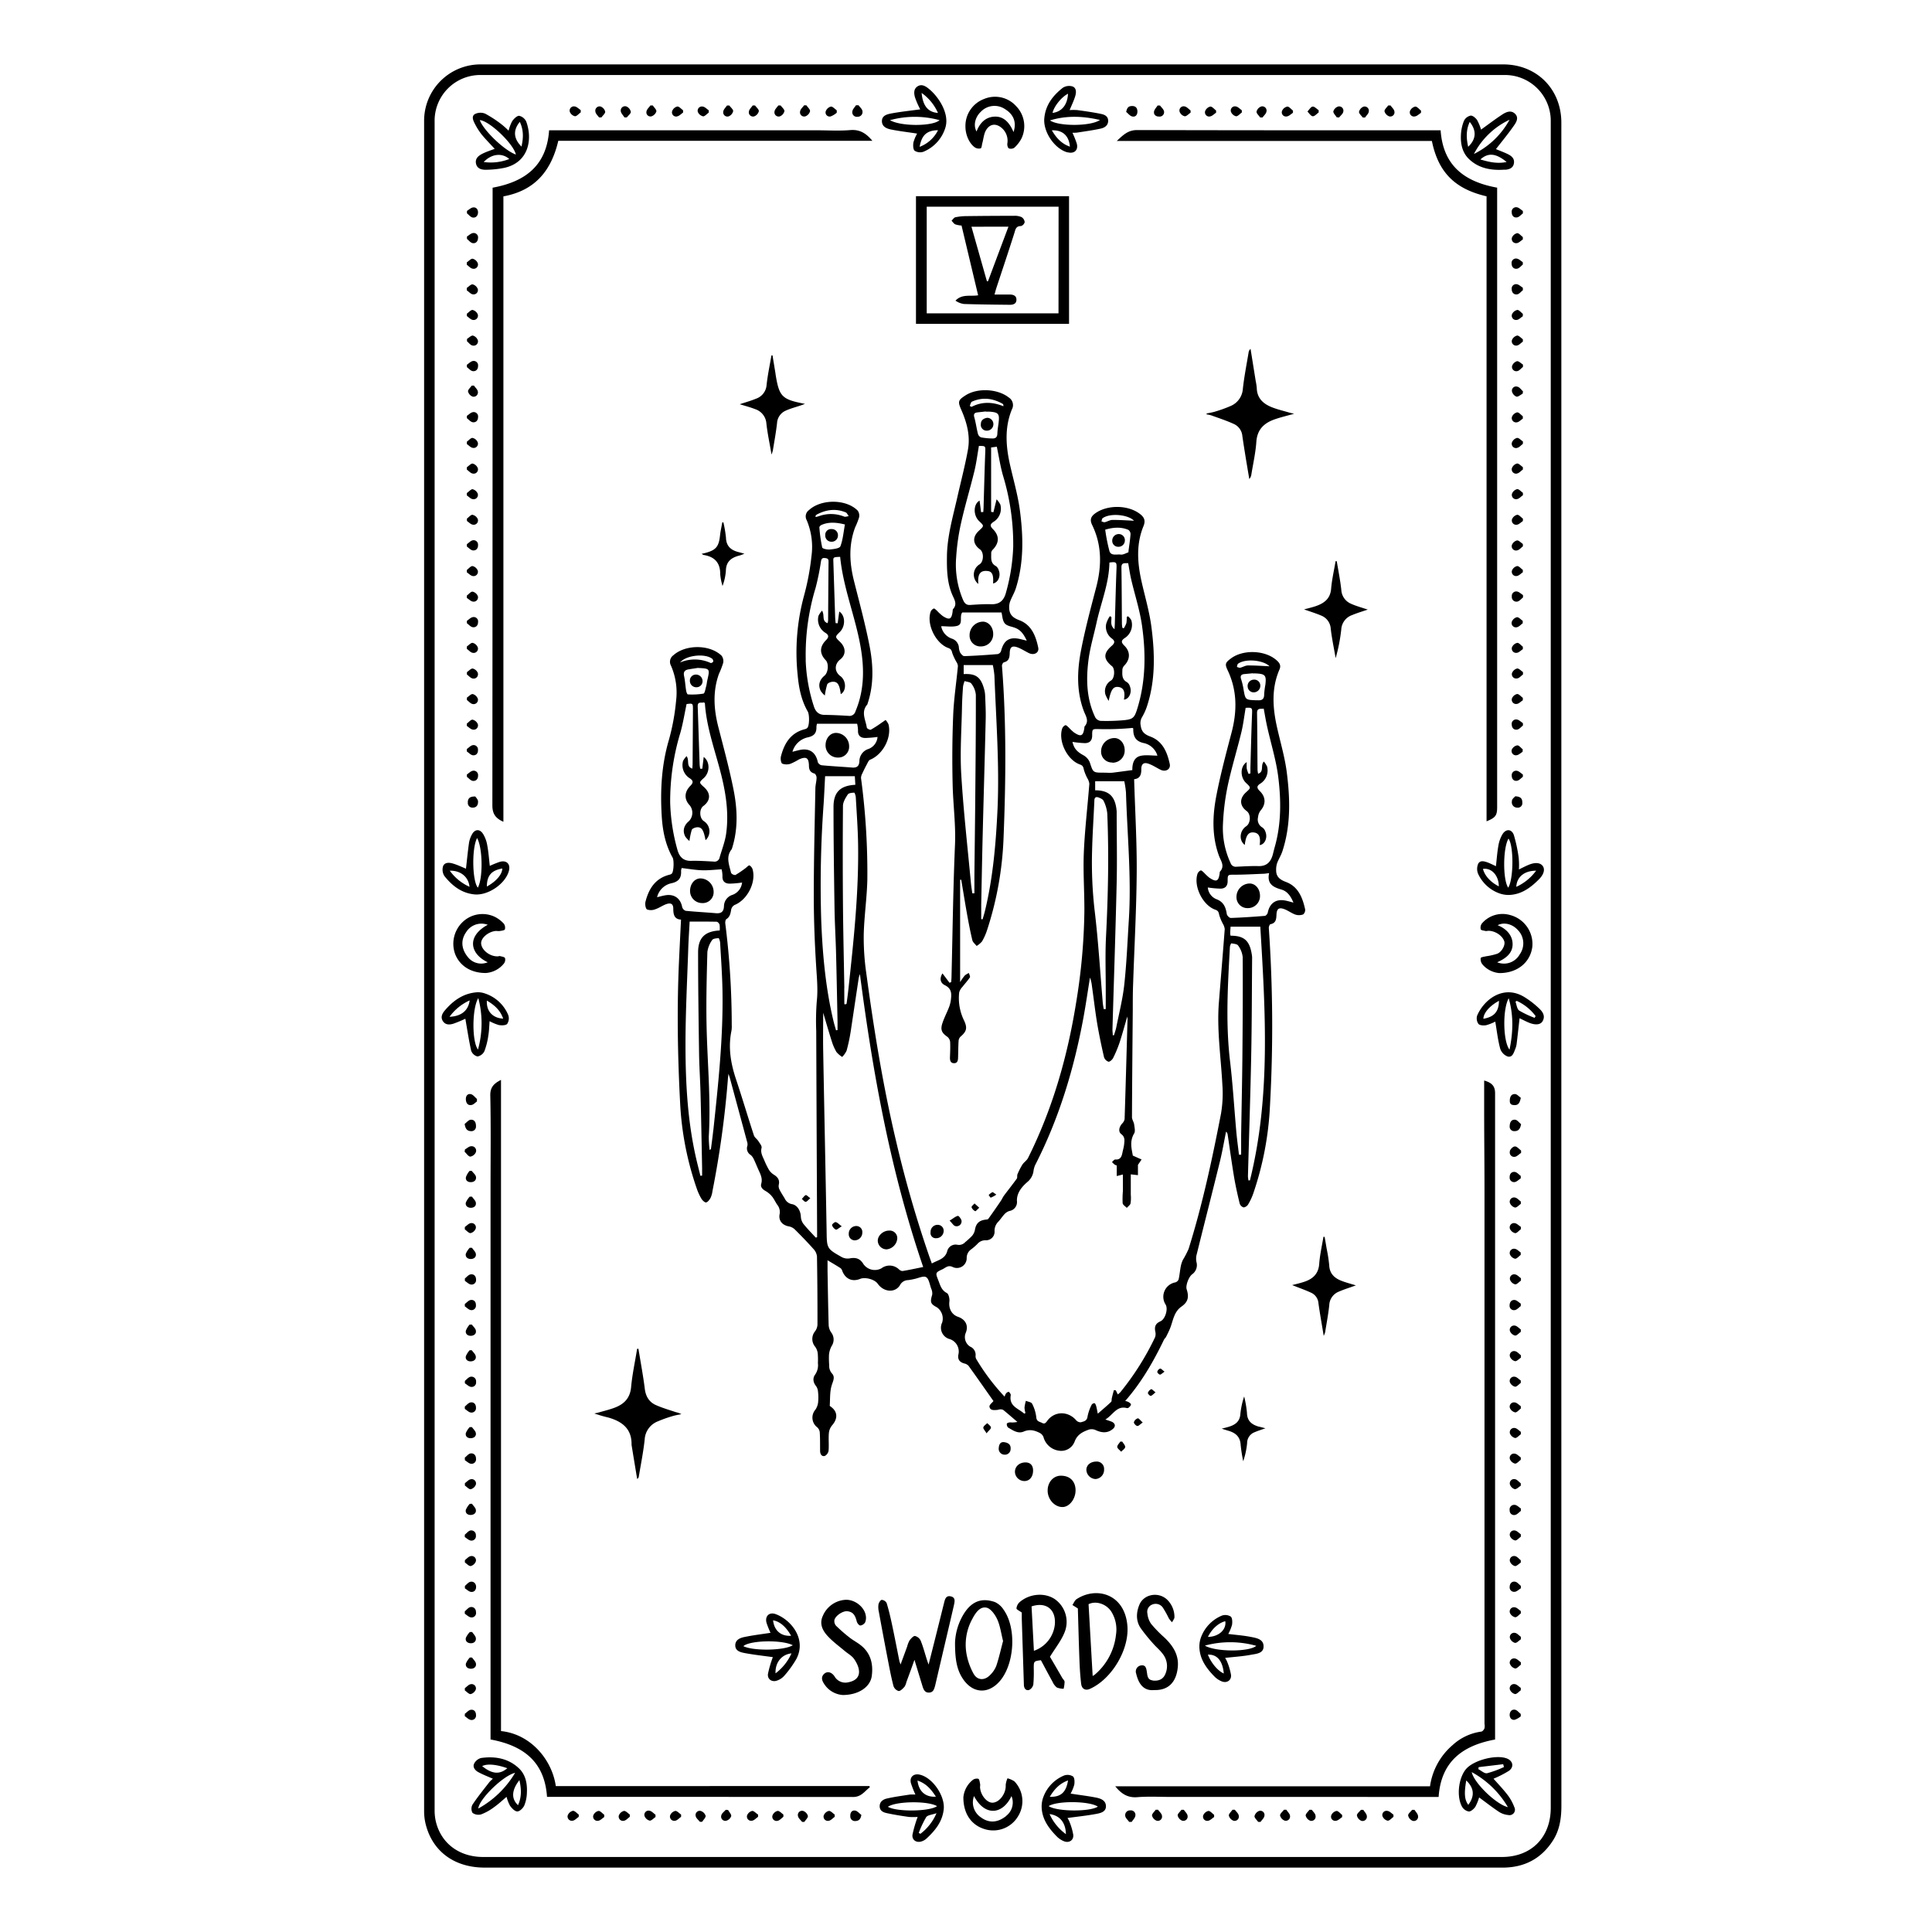 <svg xmlns="http://www.w3.org/2000/svg" viewBox="0 0 750 750"><path d="M606.11,374.86V50.78c0-1.19,0-2.38,0-3.57C605.9,34.35,596.4,25,583.54,25h-397a21.87,21.87,0,0,0-21.9,21.85q0,328.16,0,656.31a20.81,20.81,0,0,0,.59,4.91c2.63,10.65,11.17,16.93,22.92,16.93H583.78c8.15-.14,14.54-3.52,19-10.4,2.7-4.16,3.35-8.81,3.35-13.67Q606.1,537.9,606.11,374.86ZM602,701.77c0,11.51-7.52,19.11-19,19.11H187.59c-9.33,0-16.38-5.28-18.41-13.83a19,19,0,0,1-.46-4.33q0-327.75,0-655.51a17.74,17.74,0,0,1,18.13-18.09q198.53,0,397,0A17.78,17.78,0,0,1,602,46.85c0,1.46,0,2.91,0,4.37V701.77ZM372.11,525.54c-.48,2,.23,3.17,2.18,3.75a3.2,3.2,0,0,1,1.66.87c3.36,4.66,6.65,9.38,9.71,13.73-.52.67-1.63,1.48-1.55,2.14.2,1.52,1.66,1.41,2.87,1.31.39,0,.78-.21,1.17-.21a2.19,2.19,0,0,1,1.3.2c1.86,1.51,3.67,3.1,5.5,4.66a9.22,9.22,0,0,1-2.78.17c-.47,0-1.28.27-1.31.5a1.78,1.78,0,0,0,.47,1.5c1.88,1.08,3.83,2.54,6.1,1.56s4.24-.47,6.21.55a3.07,3.07,0,0,1,1.43,1.57,7.2,7.2,0,0,0,6.08,5.32,5.54,5.54,0,0,0,6.05-3.63c1-2.53,2.79-3.54,5.07-4.4a3.73,3.73,0,0,1,3.15.07c2.18,1,4.5,1.28,6.55-.45,1.26-1,1-2.27-.49-2.88-.63-.25-1.28-.44-2.38-.82,3-1.77,4.36-5.46,8.33-4.44a1,1,0,0,0,.75-.18c.35-.35.86-.79.85-1.19s-.57-.75-1-1a4.87,4.87,0,0,0-1.23-.38c6.37-7.26,11-15.37,15.06-23.8.19-.4.61-.7.81-1.1.59-1.18,1.19-2.35,1.66-3.58,1.1-2.9,1.43-6.15,4.32-8.17,2.55-1.78,3-3.68,2-6.74-.45-1.38.8-4.8,2.14-5.79a4.38,4.38,0,0,0,1.68-4.74,6.4,6.4,0,0,1,0-2.65c3-12.14,6.12-24.26,9.1-36.41.94-3.82,1.6-7.71,2.38-11.56a1.59,1.59,0,0,1,.62,1.09c.82,5.44,1.56,10.89,2.46,16.31.59,3.52,1.37,7,2.21,10.48a2.34,2.34,0,0,0,1.53,1.52,2.47,2.47,0,0,0,1.78-1.21,22.23,22.23,0,0,0,1.94-4.13A122.53,122.53,0,0,0,493,429.3a555.43,555.43,0,0,0-.45-69.12c0-.47.32-1.34.62-1.4,2.2-.43,2.28-2,2.36-3.75.1-2.29,1-2.88,3.09-2.08,1.48.56,2.78,1.58,4.26,2.1a4.65,4.65,0,0,0,3-.07,2.27,2.27,0,0,0,.77-2c-1-4.52-2.68-8.81-7.4-10.59-2.37-.89-3.87-2-3.85-4.57a8,8,0,0,1,.36-2.71c.59-1.6,1.55-3.08,2.08-4.7,3.28-10.07,3-20.42,1.67-30.71-.79-6.08-2.61-12-3.91-18-1.59-7.38-2-14.71,1.11-21.85.74-1.72-.23-2.78-1.39-3.75-4.49-3.75-12.86-4-17.53-.45-2.12,1.58-2.35,2.15-1.24,4.5,3.76,7.89,3.72,15.95,1.54,24.24-2.12,8.07-4.28,16.15-5.87,24.33-1.53,7.85-1.84,15.82,1,23.55.75,2,2.37,3.93.36,6.11-.11.12-.07.38-.1.58-.43,3.2-1.28,3.59-4.06,1.73a19.64,19.64,0,0,1-2-1.89c-.41-.37-1-1-1.33-.89a2.32,2.32,0,0,0-1.23,1.32c-1.58,4.87,2.06,12.24,6.93,13.92,1.09.38,1.3.94,1.5,2a18.44,18.44,0,0,0,1.37,3.35,5.56,5.56,0,0,1,.78,2.15c-.71,9.5-1.52,19-2.27,28.51-.84,10.63.79,21.17,1.34,31.74a46.54,46.54,0,0,1-.55,11.59c-3.42,17.63-7.17,35.17-12.54,52.32a35.68,35.68,0,0,1-2.23,4.29,10.65,10.65,0,0,0-.83,2.58c-.32,1.65-.44,3.34-.83,5a2,2,0,0,1-1.31,1.15,5.66,5.66,0,0,0-3.73,8.61c1.06,1.74-.17,5.68-2,6.49s-2.42,1.94-2,4a3.87,3.87,0,0,1-.11,2.22,105.61,105.61,0,0,1-13.45,21.29,9,9,0,0,1-1,.88c-.29-.61-.53-1.1-.77-1.59l-.75-.09c-.27,1-.56,2.08-.8,3.12-.12.49,0,1.18-.27,1.45-1.56,1.48-3.21,2.86-5.18,4.58-.28-1.36-.41-2.18-.64-3-.12-.4-.36-1-.64-1.06a1.29,1.29,0,0,0-1.1.59,17.47,17.47,0,0,0-1.6,4.58c-.21,1.78-1.52,1.89-2.61,2.23a2.29,2.29,0,0,1-1.82-.8c-3.13-3.62-8.34-3.59-11.16.17-.55.74-1,1.44-2,.9s-2.17-.5-2.31-2.23a15.11,15.11,0,0,0-1.61-5.24c-.3-.63-1.58-.77-2.42-1.14a16.26,16.26,0,0,0-.54,2.62,8.92,8.92,0,0,0,.38,2.14l-.5.21c-2.22-2-5.94-2.81-5.23-7.09a.83.83,0,0,0-.11-.58c-.21-.31-.52-.81-.75-.79a1.78,1.78,0,0,0-1,.69,4.28,4.28,0,0,0-.51,1.19,83.58,83.58,0,0,1-11-14.58,2.29,2.29,0,0,1-.27-1.32,3.42,3.42,0,0,0-2.07-3.5,4.33,4.33,0,0,1-1.76-5.34c1.16-2.77,0-5.22-3-6.26-2.51-.88-3.67-3.26-3.34-5.94.14-1.09-.27-2.93-1-3.3-2.14-1.11-2.56-3.07-3.3-4.92-1.16-2.93-1.16-3,1.65-4.31,1.16-.56,2.12-1.68,3.81-.92a3.79,3.79,0,0,0,5.56-3.36A4,4,0,0,1,377,485a20.56,20.56,0,0,0,2.4-2.08,4.1,4.1,0,0,1,3.26-1.45,3.29,3.29,0,0,0,3.42-3.6,5,5,0,0,1,1.53-3.68c.85-.93,1.52-2,2.39-2.92a4.3,4.3,0,0,1,1.9-1.18,3.49,3.49,0,0,0,2.87-3.91c-.08-3.12,1.89-5.41,3.9-7.2a6.72,6.72,0,0,0,2.51-4.18,8.65,8.65,0,0,1,.64-2.46c9.3-18.14,15.11-37.42,18.79-57.39.94-5.13,1.68-10.3,2.52-15.46a12.65,12.65,0,0,1,.73,3.08c.68,4.79,1.23,9.6,2,14.36.75,4.5,1.7,9,2.71,13.43a2.77,2.77,0,0,0,1.74,1.79c.49.11,1.49-.79,1.82-1.46a46.82,46.82,0,0,0,2.5-6c1.06-3.24,1.94-6.54,3-10.11,0,.58.08.84.07,1.11-.36,12.91-.71,25.82-1.13,38.73a3.39,3.39,0,0,1-1,1.79c-1.2,1.4-1.52,3.12-.28,4.06,1.5,1.13,1.24,2.51,1.1,3.91-.11,1.12-.45,2.2-.67,3.31-.3,1.54-.81,2.79-2.79,2.62-.39,0-.84.62-1.26,1a9.58,9.58,0,0,0,1.05,1,2.84,2.84,0,0,0,.8.32v4.11l2.39-.6c0,2,0,4.2,0,6.38a36.13,36.13,0,0,0-.1,4.76c.08.66,1.05,1.22,1.61,1.82.51-.58,1.31-1.1,1.46-1.76a14.53,14.53,0,0,0,.09-3.37v-7.89l2.78.32v-4l1.41-2.09-3.4-1.51c-.45-2.56-1.33-5.53.52-8.61.51-.85.14-2.31,0-3.46-.14-1-.85-1.91-.85-2.86.06-13.85.19-27.7.31-41.55,0-3.45,0-6.89.14-10.34.48-14.43,1.29-28.86,1.39-43.3.08-11.91-.65-23.82-1-36,2.11-.19,2.81-1.56,2.78-3.78s1-3,3.21-2.07c1.47.57,2.81,1.48,4.23,2.17,2,1,4-.14,3.62-2.17-1-4.62-2.74-8.9-7.55-10.7-2.23-.83-3.43-1.84-3.74-4.27a4.49,4.49,0,0,1,.54-3.29,21.55,21.55,0,0,0,2-4.52c3.22-10,2.95-20.3,1.61-30.52-.79-6.08-2.59-12-3.91-18-1.55-7.1-2-14.2.84-21.09.85-2.08.34-3.37-1.26-4.64-4.64-3.67-12.84-3.73-17.57-.25-1.72,1.27-2,2.58-1.11,4.42,3.82,7.85,3.75,15.94,1.58,24.23-2.11,8.07-4.28,16.14-5.86,24.32-1.52,7.85-1.86,15.82,1,23.55.75,2.05,2.27,3.94.37,6.12-.11.13-.07.39-.1.58-.46,3.2-1.33,3.59-4.08,1.73a20.78,20.78,0,0,1-2-1.9c-.41-.36-1-1-1.33-.87a2.32,2.32,0,0,0-1.22,1.33c-1.56,4.94,2,12.21,6.93,13.92,1.08.38,1.3.94,1.5,2a17.89,17.89,0,0,0,1.36,3.34,5.34,5.34,0,0,1,.77,2.14c-.69,8.91-1.77,17.8-2.14,26.73-.32,7.66.27,15.35.21,23a233.52,233.52,0,0,1-3.16,35c-3.36,21.06-9.14,41.37-18.69,60.51-.49,1-1.59,1.66-2.21,2.6a26.57,26.57,0,0,0-1.9,3.72c-.22.51,0,1.29-.25,1.7-1.6,2.23-3.32,4.36-4.95,6.55-.51.68-.83,1.48-1.31,2.18-1.58,2.32-3.18,4.64-4.83,6.92-.17.24-.71.25-1.09.3-2.54.32-3.7,1.55-4.1,4a5.07,5.07,0,0,1-1.15,2.33,30.42,30.42,0,0,1-2.64,2.42,3.24,3.24,0,0,1-3,1,3.35,3.35,0,0,0-3.93,2.37c-.81,3.19-3.56,3.51-6,4.89-.41-1.14-.76-2.05-1.08-3a453.86,453.86,0,0,1-12.75-44.28c-5.12-21.56-8.64-43.4-11.61-65.34a96.74,96.74,0,0,1-1-15c.16-7.14,1.24-14.27,1.4-21.41a275.39,275.39,0,0,0-2.46-39.44,3.67,3.67,0,0,1,.49-1.71c.55-1.2,1.13-2.39,1.76-3.55.36-.66.71-1.59,1.29-1.83,4.94-2,8.43-8.53,7.14-13.71a6.31,6.31,0,0,0-1.13-1.72c-.55.38-1.09.77-1.65,1.14a45.21,45.21,0,0,1-4.09,2.64c-.31.16-1.5-.44-1.55-.8-.44-3-2.39-6.07.19-9a.53.53,0,0,0,.06-.19c2.49-7.31,2.28-14.83.87-22.21-1.66-8.64-4-17.15-6.14-25.7-1.74-7-2.06-13.87.51-20.71a26.86,26.86,0,0,0,1.52-3.88,3.28,3.28,0,0,0-.6-2.61c-4.52-4.5-14.17-4.49-18.87-.15a3,3,0,0,0-.89,3.89A26.64,26.64,0,0,1,315,216a96.67,96.67,0,0,1-2.87,15.21,84.11,84.11,0,0,0-2.47,30.92c.44,4.86,1.4,9.73,3.91,14.08.68,1.18.69,5.28-.12,6.31a1.93,1.93,0,0,1-1,.55c-5.53,1.4-8,5.51-9.3,10.6-.21.88,0,2.51.54,2.79a4.92,4.92,0,0,0,3.28,0,25,25,0,0,0,3.16-1.64c2.83-1.26,3.81-.69,3.9,2.34,0,1.56.43,2.66,2.12,3.12.41.12.85,1,.84,1.59,0,1.38-.44,2.75-.46,4.14-.26,13.9-.62,27.81-.62,41.72,0,9.21.36,18.43.94,27.61.28,4.48.72,8.89.22,13.4a98.28,98.28,0,0,0-.21,11.52q.15,38.86.34,77.74v2.27l-.51.18c-1.63-1.79-3.35-3.51-4.85-5.4a5.15,5.15,0,0,1-.95-2.81c-.11-2.24-1.38-4.44-3.44-4.79a3.79,3.79,0,0,1-2.81-2.18c-.67-1.14-1.43-2.24-2-3.41a2.94,2.94,0,0,1-.34-1.84c.49-2-.42-3.11-2-4.08a5.93,5.93,0,0,1-1.84-1.89,30.91,30.91,0,0,1-1.82-3.75c-.65-1.48-1.47-2.86-1-4.7.19-.72-.72-1.8-1.25-2.63s-1.45-1.38-1.72-2.21c-2.37-7.24-4.53-14.54-6.94-21.77-2.06-6.16-3.12-12.36-1.78-18.83a10.52,10.52,0,0,0,.11-2.18,313.35,313.35,0,0,0-2.5-39.44c-.07-.57.05-1.48.41-1.72,1.42-.92,1.63-2.27,1.88-3.75a2.66,2.66,0,0,1,1.33-1.77c4.86-1.93,8.38-8.65,7-13.76a2.8,2.8,0,0,0-1.22-1.59c-.24-.14-1,.61-1.46,1a41.24,41.24,0,0,1-4,2.72,1.93,1.93,0,0,1-1.7-.83c-.7-3.06-2.16-6.21.27-9.2,0,0,0-.12.06-.18,2.44-7.54,2.15-15.24.65-22.81-1.65-8.31-3.9-16.5-6-24.72-1.71-6.83-2.11-13.61.32-20.35a33.5,33.5,0,0,0,1.64-4.25,3.5,3.5,0,0,0-.62-2.78c-4.55-4.43-14-4.43-18.73-.17a3.1,3.1,0,0,0-.93,4,26,26,0,0,1,2,13.62,85.16,85.16,0,0,1-2.79,15.22c-2.88,9.77-3.4,19.7-2.78,29.72.35,5.55,1.4,11,4.23,16,.57,1,.45,5.29-.29,6.15a1.79,1.79,0,0,1-.85.45c-5.53,1.35-8.11,5.4-9.4,10.5-.24.93,0,2.59.57,3a4.57,4.57,0,0,0,3.27-.08c1.49-.49,2.81-1.49,4.3-2,1.78-.6,2.64,0,2.65,1.78,0,2.29.39,4.11,3,4.25-.27,5.54-.54,10.83-.78,16.11-.84,18.35-.53,36.71.43,55a119,119,0,0,0,6.45,33.26,21.23,21.23,0,0,0,1.83,4c.39.65,1.36,1.54,1.83,1.42.7-.18,1.34-1.09,1.74-1.83a8.61,8.61,0,0,0,.69-2.48,376.78,376.78,0,0,0,6-43.48c0-.54.12-1.07.24-2.15.3.93.44,1.29.54,1.67q3.34,12.35,6.68,24.72a3,3,0,0,1,.12,1.54,3,3,0,0,0,1.3,3.61,4.58,4.58,0,0,1,1.14,1.53c.72,1.49,1.3,3,2,4.53s1.5,3.16.93,5.09c-.37,1.29.51,2.15,1.68,2.82a9.11,9.11,0,0,1,2.55,2.16c.79,1,1.28,2.16,2,3.19a4.45,4.45,0,0,1,.9,3.67c-.48,2.52,1.11,4.29,3.65,4.72a4.52,4.52,0,0,1,2.29,1.21c2.49,2.47,4.93,5,7.26,7.61a4.93,4.93,0,0,1,1.31,2.85q.22,13.23.19,26.44a4.72,4.72,0,0,1-.94,2.61,4.69,4.69,0,0,0,.05,6,5.53,5.53,0,0,1,1,2.59,29.59,29.59,0,0,1,.06,3.77,6.42,6.42,0,0,1-1.09,4.47c-1,1.35-.78,3,.35,4.41a4.22,4.22,0,0,1,.77,2.1,19.39,19.39,0,0,1,.06,4.17,6.33,6.33,0,0,1-1.07,2.92,4.72,4.72,0,0,0,.7,6.83,3,3,0,0,1,1,1.93c.15,2.38.11,4.77.13,7.16,0,1.2.5,2.31,1.78,2.06a2.81,2.81,0,0,0,1.51-2.06c.19-2.24-.07-4.51.11-6.75a5.53,5.53,0,0,1,1.24-3.07c2.31-2.64,2.21-5.32-.48-7.27-.16-.12-.42-.27-.41-.39.17-2.58,0-5.26.7-7.7.48-1.7,1.52-3.31.2-4.76A4.37,4.37,0,0,1,321.9,530a32.32,32.32,0,0,1-.08-4.17,8.81,8.81,0,0,1,1.07-3.38,4.52,4.52,0,0,0-.2-5.17,5.48,5.48,0,0,1-1-2.81c-.21-7-.31-14.05-.44-21.07,0-1.29,0-2.59,0-4.17,1.84,1.11,3.48,2.05,5.07,3.08a2.41,2.41,0,0,1,.68,1.15c1.24,3.08,3.88,4.22,6.91,3,2-.81,5.65.21,6.83,1.89,2.32,3.3,6.77,3.65,8.65.51a3.6,3.6,0,0,1,3.12-1.92,23.61,23.61,0,0,0,2.35-.42c1.59-.31,3.6-1.34,4.66-.73s1.4,2.85,1.95,4.41a4.37,4.37,0,0,1,.41,2.41c-.87,2.9-.69,3.56,1.86,4.91a5.33,5.33,0,0,1,2,5.91,4.55,4.55,0,0,0,3,6.42A5.08,5.08,0,0,1,372.11,525.54ZM482.29,410.78c-.1,10-.33,20-.48,30,0,2.48,0,5,0,7.46l-.85,0c-.33-2.88-.73-5.75-1-8.64-.83-9.23-1.37-18.49-2.46-27.68-1.75-14.76-.87-29.48-.06-44.22a3.4,3.4,0,0,1,.52-1.5c.93.17,2.25.22,2.66.83a9.12,9.12,0,0,1,1.79,4.49C482.49,384.57,482.41,397.67,482.29,410.78Zm2.94,47.42-.56.06a9.68,9.68,0,0,1-.22-1.58c.42-15.55.95-31.1,1.26-46.65.26-12.77.26-25.55.36-38.33a9.26,9.26,0,0,0-.16-1.38c-.85-5.2-3-7.09-8.2-7.08a4.77,4.77,0,0,1-.15-.92c0-.79.09-1.57.15-2.58h11.54C491.22,392.64,493.31,425.62,485.23,458.2Zm-4.61-200.55c2.91-2.11,9.89-1.39,12.19,1-2.69-.12-5.52-.34-8.36-.32-1,0-2,.65-3,.88-.39.08-.86-.19-1.29-.3C480.3,258.48,480.32,257.87,480.62,257.65Zm10.57,8.3a29.49,29.49,0,0,0-.45,3.72c0,1.66-.79,2.25-2.31,2.18h-.79c-4.21-.17-4.19-.17-4.9-4.25a25.07,25.07,0,0,0-.91-3.85c-.5-1.41,0-2,1.35-2.09l3.15-.3v.06c.33,0,.66,0,1,0C491.21,261.59,491.68,262.14,491.19,266Zm-16.43,53.71a92.18,92.18,0,0,1,1.82-14.54c1.49-7,3.61-13.84,5.3-20.79.76-3.13,1.13-6.35,1.68-9.54,2.58-.18,2.59,0,2.48,2.46-.28,6.88-.43,13.77-.63,20.66,0,.77,0,1.55,0,2.32l-.71.21a12.25,12.25,0,0,1-.71-2.06,16.28,16.28,0,0,1,0-2.53c-2.59,1.57-2.64,5.88-.24,8.12,1.9,1.78,1.9,1.85,0,3.56-2.67,2.4-2.59,5.25.22,7.33,1.68,1.24,1.57,4.7-.18,5.88-2.57,1.72-2.95,5.45-.57,7.27.45-3.84,1.48-5.15,3.66-4.83,1.89.27,2.57,1.84,2.12,4.87,2-.19,3.18-2.88,2.23-5.18a3.2,3.2,0,0,0-1.11-1.6,3.54,3.54,0,0,1-1.75-4,5.13,5.13,0,0,1,.94-2.57c2.15-2.45,2.13-5.26-.23-7.58-1.33-1.31-1.25-2.05.3-3a6,6,0,0,0,2.49-6.57,9.64,9.64,0,0,0-1.24-1.92c-1.45,1.52.23,3.92-2.24,4.73a12,12,0,0,1-.22-1.53c-.06-7.36-.07-14.71-.19-22.06,0-2,1.3-1.51,2.6-1.67.44,2.37.81,4.7,1.33,7,1.45,6.52,3.49,13,4.31,19.56,1.11,8.94,1.18,18-1.28,26.84-.27.95-.51,1.92-.75,2.88-.74,3-2.25,4.95-5.72,4.84-2.83-.08-5.67.12-8.51.24a2.09,2.09,0,0,1-2.26-1.46A32.1,32.1,0,0,1,474.76,319.66Zm-2.58,29.39a5.36,5.36,0,0,1-3.31-4.53,41.57,41.57,0,0,0,4.88.45c1.83,0,2.85-1,2.82-3,0-2.51.1-2.4,2.71-2.41,3.69,0,7.38-.22,11.07-.36.64,0,1.27-.13,2.32-.25-.9,4.19,1.56,5.45,4.78,6.38,2.25.64,3.61,2.52,4.66,5.06-1.18-.31-2-.56-2.92-.75-3.76-.83-6.3.9-7.05,4.66-.1.49-.71,1.2-1.12,1.24-4.41.36-8.82.66-13.24.81-.52,0-1.45-.92-1.54-1.52C475.83,352.16,475,350.1,472.18,349.05ZM429.35,363.7c-.35,6.93-.09,13.89-.1,20.84,0,2.39,0,4.79,0,7.18l-.79,0c-.13-.82-.3-1.63-.37-2.46-1-11.93-1.73-23.9-3.15-35.79a162,162,0,0,1-1-23c.15-6.55.61-13.1.89-19.64,0-1.16.56-1.66,1.6-1.26.76.28,1.75.72,2,1.36a14.11,14.11,0,0,1,1.41,4.86C430.51,331.81,430.16,347.75,429.35,363.7Zm8.87-6.7c-.53,8.38-.87,16.8-1.77,25.15-.6,5.57-2,11.06-3.1,16.59-.21,1.07-.6,2.1-.9,3.15l-.48,0c0-.82-.14-1.64-.11-2.45.55-18.93,1.2-37.85,1.63-56.78.21-9.13,0-18.27,0-27.41,0-.26,0-.52-.05-.79-.57-5.4-3-7.65-8.3-7.67v-3.51h11.31a35.42,35.42,0,0,1,.65,4.33C437.59,324,439.25,340.49,438.22,357ZM428.06,201.15c2.93-2.1,9.91-1.38,12.16,1-2.67-.12-5.51-.33-8.35-.31-1,0-2,.65-3,.88-.39.08-.86-.2-1.29-.31C427.73,202,427.75,201.37,428.06,201.15Zm10.81,6.24c-.16,2.17-.51,4.32-.78,6.48,0,.2,0,.54-.1.56-1,.34-2,1-3,.85-1.49-.19-3.69.62-4.31-1.35a69.44,69.44,0,0,1-1.64-8.31c3-.89,6.05-1.18,9,.08A2.05,2.05,0,0,1,438.87,207.39ZM422.51,256.5c.61-5,2.09-9.83,3.16-14.74,1.71-7.81,4.88-15.29,5-23.38,2.71-.37,2.85-.13,2.76,2.28-.28,7-.43,13.9-.64,20.85,0,.76-.07,1.53-.13,2.75-1.9-1.56-1.05-3.31-1.24-4.79l-.59-.26a10.78,10.78,0,0,0-1.41,3,5.62,5.62,0,0,0,2.17,5.64c1.39,1,1.14,1.85,0,2.85-3.34,2.9-3.31,5.15.06,7.89,1.27,1,1.08,4.63-.3,5.56a4.78,4.78,0,0,0-2.23,5.44,13.8,13.8,0,0,0,1.28,2.5c.86-4.48,1.83-5.7,3.86-5.39s2.6,1.94,2.05,4.89c2-.15,3.23-2.82,2.32-5.14a3.07,3.07,0,0,0-1.09-1.6c-2.21-1.14-1.85-3.15-1.83-5a2.86,2.86,0,0,1,.87-1.62c2.23-2.39,2.22-5.29-.08-7.56-1.4-1.39-1.33-2.06.36-3.14a6.09,6.09,0,0,0,2.29-6.82,6.41,6.41,0,0,0-1.23-1.46l-.52.21a13.23,13.23,0,0,1-.15,2.45,10.14,10.14,0,0,1-1,2l-.55-.19a12.19,12.19,0,0,1-.17-1.48c-.07-7.35-.07-14.7-.19-22,0-2,1.3-1.52,2.62-1.64.39,2.14.69,4.28,1.18,6.38,1.38,5.93,3.31,11.77,4.17,17.77,1.53,10.68,1.49,21.39-1.67,31.88-1.24,4.12-1.7,4.65-5.95,5a75.45,75.45,0,0,1-8.51.21,2.81,2.81,0,0,1-2-1.36C421.82,271.47,421.58,264,422.51,256.5Zm-1.88,36.72c-2.5-1.37-3.7-2.6-4.3-5.22a38.66,38.66,0,0,0,4.79.48c1.79,0,2.88-.9,2.86-3,0-2.57.11-2.49,2.67-2.45a106.35,106.35,0,0,0,13-.45c.1.08.28.17.28.26-.06,3,.85,5,4.28,5.66a7.06,7.06,0,0,1,5.1,4.84c-2.26,0-4.54-.39-6.6.1-2.39.57-3.19,2.77-3.14,5.51-2.56.33-5.08.69-7.61,1-1.11.12-2.24,0-3.37,0-4.33,0-4.22,0-5.53-4A5.56,5.56,0,0,0,420.63,293.22Zm-144.17-37.5a1.26,1.26,0,0,1,.41,1.1c-.09.28-.77.65-1,.55a14.69,14.69,0,0,0-11.87-.2C266.38,254.31,273.68,253.57,276.46,255.72Zm-1.88,8.35c-.18.77-.23,1.57-.44,2.33-.3,1-.53,2.75-1.07,2.86a26.48,26.48,0,0,1-6.05.3c-.24,0-.58-.92-.66-1.45-.31-1.88-.4-3.81-.8-5.67-.32-1.51.18-2.29,1.6-2.56,1.22-.23,2.46-.39,3.69-.59C275.62,259.53,275.62,259.52,274.58,264.07Zm-14.42,47.45a91.76,91.76,0,0,1,4-27.21c1-3.6,1.6-7.34,2.37-11C269,273,269,273,269,275.51q-.06,10.44-.13,20.87c0,.62-.07,1.25-.11,2-2.55-.85-1-3.17-2.23-4.84a8.54,8.54,0,0,0-1.36,1.84,6,6,0,0,0,2.54,6.72c1.43.89,1.52,1.71.33,2.91-2.45,2.46-2.53,5.28-.24,7.68a4.65,4.65,0,0,1-.36,6.08c-2,1.64-2.56,3.82-1.4,6a8.8,8.8,0,0,0,1.6,1.7,27.07,27.07,0,0,1,.9-4.3c.19-.5,1.16-.9,1.82-1,2-.23,2.78.89,3.53,5a4.69,4.69,0,0,0-.66-7.41c-1.75-1.17-1.86-4.64-.19-5.87,2.84-2.1,2.94-4.91.27-7.32-2-1.79-2-1.83-.08-3.55,2.41-2.2,2.43-6.32-.05-8.18-.19,1.55-.37,3.06-.55,4.58l-.81,0a13.79,13.79,0,0,1-.22-1.57c-.26-7.54-.49-15.09-.75-22.63-.07-2.12,1.58-1.17,2.43-1.58.19.2.35.29.36.39.66,9.81,4.21,19,6.5,28.41,1.79,7.37,2.79,14.74,1.74,22.24-.44,3.11-1.65,6.11-2.51,9.15a2,2,0,0,1-2.34,1.63c-2.9-.15-5.81-.36-8.71-.28-3.2.08-4.65-1.69-5.39-4.45A74.94,74.94,0,0,1,260.16,311.52ZM271,369.72c0,13.1.19,26.21.38,39.31.08,5.16.44,10.32.57,15.48.25,9.66.42,19.32.61,29,0,1,0,1.91,0,2.86l-.66.07c-.42-1.69-.85-3.37-1.26-5.06-3.68-15.1-4.53-30.51-4.53-45.95,0-12.3.65-24.61,1.06-36.91.11-3.61.36-7.22.55-10.77,3.75,0,7.11,0,10.46.06.41,0,1,.65,1.15,1.11a9.2,9.2,0,0,1,.05,2.29C273.68,361.5,271,364,271,369.72Zm5.9,69c-.26,2.43-.59,4.85-.9,7.28,0,.09-.18.16-.52.44a41.65,41.65,0,0,1-.33-5.21c.85-14.38-.56-28.71-.86-43.07-.2-9.52.05-19.06.31-28.59a10.23,10.23,0,0,1,1.87-4.66c.35-.56,1.62-.67,2.49-.71.18,0,.57,1.17.6,1.82.35,6.28.81,12.56.91,18.85C280.76,402.91,278.83,420.81,276.92,438.72Zm.94-84.22c-3.88-.34-7.77-.53-11.64-.92a2.16,2.16,0,0,1-1.37-1.42c-.63-3.42-3.11-5.22-6.59-4.6-1,.17-1.9.43-3.16.73a7.29,7.29,0,0,1,5.49-5.4c3-.61,4-2.17,3.82-4.92a5.37,5.37,0,0,1,.24-1c2.72.32,5.26.77,7.82.86s5-.22,7.69-.36a12.61,12.61,0,0,1,.32,2.56c-.14,2.1,1,3,2.85,3a38.58,38.58,0,0,0,4.76-.43,5.68,5.68,0,0,1-3.75,4.79,4.68,4.68,0,0,0-3.28,4.47C280.93,354,279.89,354.68,277.86,354.5Zm39.22-154.75c3.62-1.92,7.38-2.45,11.25-.84.5.2.78,1,1.16,1.46-.6.07-1.27.36-1.77.17a13.67,13.67,0,0,0-9.31-.33c-.49.16-1,.33-1.5.46-.09,0-.22-.1-.45-.21C316.68,200.2,316.83,199.88,317.08,199.75ZM328,203.6c-.56,3-.77,5.88-1.76,8.47-.33.84-2.67,1.1-4.13,1.24-1,.1-2.81-.29-2.93-.78a55.27,55.27,0,0,1-1.1-7.83c0-.32.57-.88,1-1C322,202.49,325,202.86,328,203.6Zm-15.21,52.63a88.93,88.93,0,0,1,3.82-28,96,96,0,0,0,2.09-10.31c.18-.93.45-1.41,1.52-1.29s1.43.34,1.42,1.42c-.08,7.62-.11,15.24-.17,22.86a6.39,6.39,0,0,1-.21,1c-2.4-.84-1-3.11-2.15-4.86a9.59,9.59,0,0,0-1.37,2,6,6,0,0,0,2.57,6.54c1.46.89,1.56,1.69.37,2.89-2.55,2.57-2.6,5.23-.14,7.81,1.27,1.33,1,4.75-.47,6-2,1.65-2.58,3.79-1.42,6A9.14,9.14,0,0,0,320.2,270a27.45,27.45,0,0,1,.92-4.32c.19-.49,1.17-.89,1.83-1,2.15-.23,2.95.94,3.43,4.79,2.26-1.27,2.17-5.28-.15-7s-2.42-4.62,0-6.52c2.21-1.76,2.18-4.52-.07-6.71-2.07-2-2.07-2-.12-3.93,2.26-2.25,2.14-6.44-.24-7.91-.2,1.51-.41,3-.61,4.55l-.81-.05c-.06-.74-.14-1.48-.17-2.22q-.36-10.94-.71-21.85c-.05-1.5,0-1.58,2.65-1.66,1.17,11.92,5.78,22.94,7.86,34.53,1.55,8.59,1.59,17.13-1.9,25.39a2.41,2.41,0,0,1-2.65,1.81c-3.09-.19-6.19-.35-9.3-.38-2.4,0-3.61-1.34-4.25-3.42A65.33,65.33,0,0,1,312.76,256.23Zm4.67,39.54c-.81-3.78-3.29-5.46-7.09-4.61-.82.18-1.64.4-2.74.68a7.94,7.94,0,0,1,6-5.61c2.44-.53,3.38-1.71,3.31-4.05a4.87,4.87,0,0,1,.22-1.21h15.58a12.68,12.68,0,0,1,.34,2.51c-.13,2.07,1,3,2.81,3a42.81,42.81,0,0,0,4.77-.4,5.43,5.43,0,0,1-3.59,4.69,5,5,0,0,0-3.45,4.8c-.14,1.88-1,2.53-2.82,2.39-3.95-.31-7.91-.51-11.86-.89A2.12,2.12,0,0,1,317.43,295.77Zm10.31,87.76c-.18-10.72-.44-21.43-.53-32.15q-.16-19.26,0-38.52c0-1.51,1-3.12,1.87-4.45.37-.57,1.63-.67,2.5-.7.19,0,.57,1.18.61,1.83.33,5.88.77,11.76.88,17.65.34,19-1.7,37.8-3.73,56.63-.21,1.9-.46,3.81-.71,5.71,0,.11-.14.2-.22.3h-.66C327.74,387.73,327.77,385.63,327.74,383.53ZM318.79,357a436.93,436.93,0,0,1,.95-45.06c.23-3.61.38-7.22.57-10.63h11.53c.07,1.1.14,2.23.2,3.35-5.78.29-8.46,2.81-8.47,8.53,0,13.11.19,26.21.39,39.31.09,5.89.45,11.78.6,17.67.23,8.8.39,17.6.57,26.4,0,1.1,0,2.19,0,3.29l-.58.11c-.33-1.2-.71-2.4-1-3.62C320.48,383.46,319.29,370.31,318.79,357Zm31.5,136.38c-.41.07-1-.33-1.35-.64a5.22,5.22,0,0,0-6.75-.39,5.4,5.4,0,0,1-7-1.62c-1.25-2.1-2.84-2.67-5.21-2.25a4.94,4.94,0,0,1-3.09-.41c-6-3.38-5.9-3.42-6-10.26-.41-23.31-.91-46.62-1.33-69.93-.09-5.09,0-10.18,0-14.73,1,3.34,2.11,7.21,3.33,11.05a19.35,19.35,0,0,0,1.81,4.17,9.55,9.55,0,0,0,2.23,1.93,8.85,8.85,0,0,0,1.72-2.44,67,67,0,0,0,1.61-7.57c1-6.67,2-13.36,3-20a8.46,8.46,0,0,1,.56-2.14c5,38.44,11.85,76.47,24.56,113.7C355.55,492.42,352.93,493,350.29,493.42Zm39.38-236.26c2-.45,2.26-1.87,2.3-3.6.07-2.4.95-3,3.18-2.16,1.47.56,2.81,1.46,4.24,2.16,2,1,4.07-.1,3.65-2.11-.94-4.54-2.62-8.87-7.33-10.64-2.49-.93-3.87-2.16-3.95-4.75a6.78,6.78,0,0,1,.37-2.54c.66-1.72,1.65-3.33,2.21-5.08,3.17-10,2.92-20.17,1.57-30.33-.83-6.21-2.65-12.28-4-18.43-1.5-7-1.86-14,.91-20.71a3.49,3.49,0,0,0-1.24-4.64c-4.26-3.38-12.12-3.79-16.73-.83-2.94,1.88-3.09,2.43-1.67,5.66,2.17,4.94,3.54,10.1,2.57,15.47-1.13,6.24-2.75,12.39-4.15,18.58-1.71,7.55-3.91,15-4,22.86-.06,5.2.05,10.37,2.23,15.21.81,1.78,1.76,3.38.17,5.19-.19.21-.16.63-.2,1-.4,3-1.21,3.39-3.82,1.72a19.39,19.39,0,0,1-2.18-2c-.42-.37-1-1-1.32-.92a2.32,2.32,0,0,0-1.23,1.32c-1.62,4.83,2,12.26,6.87,14,1.07.37,1.3.92,1.54,1.93a20,20,0,0,0,1.68,3.58,3.33,3.33,0,0,1,.52,1.53c-.6,6.39-1.59,12.77-1.84,19.18-.37,9-.42,18-.2,27,.19,7.78,1.26,15.49.9,23.36C370,345,369.8,362,369.38,379c0,.75-.08,1.49-.12,2.24l-.66.27-2.73-3.64c-1.13,1.79-1,3.63.93,4.59,2.65,1.29,2.61,3.28,2.35,5.53a12.28,12.28,0,0,1-.74,3c-.81,2.1-1.88,4.1-2.58,6.24-.84,2.57-.2,3.78,1.9,5.23a2.92,2.92,0,0,1,1.11,2c.11,2.05,0,4.11-.07,6.16,0,1.07.24,2.08,1.56,2.11s1.56-1,1.59-2.06c.07-2.18.07-4.37.2-6.55a2.62,2.62,0,0,1,.73-1.67c2.34-2,2.78-3.32,1.43-6.22a19.72,19.72,0,0,1-1.92-11,5.14,5.14,0,0,1,1.27-2.14c.94-1.23,2-2.35,2.87-3.65.23-.34-.23-1.13-.37-1.72a6.67,6.67,0,0,0-1.64,1,22.19,22.19,0,0,0-1.77,2.54V341.5l.44.05c.73,4.37,1.43,8.75,2.21,13.11.62,3.45,1.27,6.9,2.09,10.31.2.84,1.09,1.51,1.67,2.25a8.44,8.44,0,0,0,2.11-1.79,22.51,22.51,0,0,0,1.93-4.34,130.31,130.31,0,0,0,6.41-35.87c.89-22.26,1.13-44.5-.62-66.73C388.93,258.05,389.34,257.23,389.67,257.16ZM377.3,155.93c4.09-1.86,8.07-1.33,11.91.82a.64.64,0,0,1,.25.29,2.77,2.77,0,0,1,.06.66c-4.2-1.7-8.33-1.86-12.37.25l-.7-.38C376.73,157,376.86,156.13,377.3,155.93Zm10.36,8.12c-.18,1.44-.44,2.88-.49,4.33s-.81,1.88-2,1.83a25.91,25.91,0,0,1-4.32-.42,2.11,2.11,0,0,1-1.22-1.39c-.54-2.11-.81-4.29-1.4-6.37-.39-1.39.1-1.82,1.32-1.95l3.14-.36v.08c.46,0,.93,0,1.39,0C387.6,160.05,388.08,160.62,387.66,164.05Zm-16.48,52.34a85.72,85.72,0,0,1,1.9-13.34c1.52-6.78,3.54-13.45,5.19-20.21.77-3.19,1.17-6.47,1.74-9.73,2.64,0,2.56,0,2.46,2.55-.27,7-.43,13.9-.64,20.86,0,.74-.07,1.49-.11,2.23l-.87.07c-.19-1.5-.38-3-.58-4.49-2.46,1.36-2.54,5.75-.14,8,1.93,1.82,1.93,1.82-.09,3.68-2.63,2.42-2.47,5.18.42,7.29,1.54,1.12,1.44,4.72-.15,5.75a4.66,4.66,0,0,0-.53,7.64c-.22-2.95.13-5.49,3.73-5,1.72.22,2.22,1.65,2,4.81,2-.37,3.08-2.92,2.2-5.13a3.06,3.06,0,0,0-1.09-1.61c-2.29-1.19-1.77-3.3-1.84-5.2a2.21,2.21,0,0,1,.71-1.28c2.47-2.59,2.47-5.34,0-7.84-1.3-1.29-1.2-2,.42-3a6,6,0,0,0,2.41-6.6,9.63,9.63,0,0,0-1.44-2c-.5,2-.86,3.49-1.23,5l-.9-.14v-25l2.21-.28c.83,3.9,1.38,7.7,2.45,11.36a91.54,91.54,0,0,1,3.92,27.42A74.93,74.93,0,0,1,390.53,230c-.78,3-2.42,4.66-5.74,4.56-2.7-.09-5.41.11-8.11.28-1.52.1-2.22-.6-2.8-1.91A34.92,34.92,0,0,1,371.18,216.39Zm7.41,94c-.09,9.93-.23,19.86-.33,29.79,0,2.2,0,4.4,0,6.6l-.82,0c-.18-1.33-.4-2.67-.53-4-1.3-14-2.91-28.06-3.75-42.13-.52-8.63.11-17.34.28-26,.05-2.71.21-5.42.41-8.13a10.48,10.48,0,0,1,.61-2.13c.91.31,2.21.35,2.63,1a8.4,8.4,0,0,1,1.73,4.3C378.85,283.27,378.71,296.84,378.59,310.41Zm8.65,3.68c-.62,13.21-1.72,26.3-4.79,39.18-.29,1.21-.64,2.4-1,3.6l-.54,0c0-1.88,0-3.77,0-5.66.18-9.07.34-18.13.57-27.2.37-15,.82-29.93,1.17-44.9.07-3-.1-6.09-.22-9.13a10.88,10.88,0,0,0-.42-2.54c-1.26-4.56-3.2-6-7.91-5.74v-3.5h11.31a32.83,32.83,0,0,1,.62,4.09C386.69,279.53,388,296.77,387.24,314.09Zm1.34-61.27a1.87,1.87,0,0,1-1.27,1.12c-4.34.35-8.69.65-13,.79-.54,0-1.27-.86-1.63-1.48a6.31,6.31,0,0,1-.46-2.12,3.94,3.94,0,0,0-2.64-3.17,6.28,6.28,0,0,1-4.21-4.85c2.06,0,4.13.35,6-.08,2.77-.61.9-3.52,2.17-5.25h15.24c.34,1.25.35,3.17,1.3,4.26s2.84,1.19,4.28,1.83c2,.87,3.14,2.5,4.22,4.85l-2.3-.56C391.92,247.06,389.67,248.46,388.58,252.82ZM215.76,693.36c-1.4-10-9.56-20.16-21.27-21.36V419.21c-2.75,1.41-4.22,2.82-4.16,6.05.26,12,.1,24,.1,36v214c12.67,2.35,21,8.55,21.92,22.27h4.51q57.15,0,114.29.06c3.25,0,4.51-2.28,6.52-3.77l-.18-.48Zm364.63-21.67V424.4c0-2.66-1.13-4.07-4.24-4.94,0,3.91,0,7.74,0,11.57,0,10.46.13,20.92.13,31.38q0,103.37,0,206.74a5,5,0,0,1,0,1.77c-.21.52-.75,1.22-1.22,1.28a20.53,20.53,0,0,0-11.16,5.24,25.74,25.74,0,0,0-8.77,16H432.94c2.43,3,4.9,4.52,8.59,4.22,4.41-.35,8.87-.09,13.3-.09H558.47c.94-13.84,9.42-20,21.92-22.29ZM191.23,76.25q0,118.2-.09,236.4c0,3.27,1.21,5,4.28,6.36V76.23C207.64,74,214,66.34,216.73,54.65H338.65c-2.41-2.88-4.85-4.46-8.56-4.15-4.34.36-8.73.08-13.1.08H213.16c-.95,13.84-9.43,20-21.93,22.28Zm385.85,0V318.83c3.5-1.41,4.11-2.28,4.11-5.53V72.85c-12.61-2.27-21-8.5-21.94-22.26h-3.93c-38,0-75.93,0-113.89-.1-3.51,0-5.35,1.84-7.88,4.22h122.3C558.33,66.87,564.74,73.34,577.08,76.21ZM415,76.16H355.58v49.55H415Zm-4.09,45.47H359.75V80.23h51.19ZM369.07,619.7c-1.88-.42-2.24,1.17-2.59,2.55q-1.58,6.36-3.17,12.72c-.9,3.58-1.8,7.15-2.83,11.22-.36-1-.56-1.58-.73-2.12-.76-2.4-1.39-4.84-2.34-7.16a3.32,3.32,0,0,0-2.2-1.82c-.65-.06-1.56,1-2.1,1.68a9.84,9.84,0,0,0-.94,2.39l-2.57,7c-.25-.75-.39-1-.46-1.37-.95-4.73-1.86-9.48-2.87-14.2-.59-2.78-1.24-5.56-2.07-8.27a2.35,2.35,0,0,0-1.88-1.25c-.5,0-1.17,1.08-1.3,1.76a8.25,8.25,0,0,0,.17,3q1.69,9.27,3.48,18.53c.65,3.38,1.29,6.77,2.16,10.09a3,3,0,0,0,2,2c.73.06,1.65-.94,2.3-1.65a5.57,5.57,0,0,0,.73-1.83c1-2.69,2-5.39,3.13-8.64,1.15,3.77,2.12,7,3.1,10.17.4,1.32.89,2.62,2.57,2.56s2-1.39,2.37-2.74q2.75-11.79,5.52-23.58c.59-2.51,1.17-5,1.75-7.54C370.63,621.69,371,620.12,369.07,619.7ZM245,538.43c-.37,4.19-2.58,6.53-6.15,7.94-2,.79-4.15,1.29-6.24,1.9-.61.18-1.25.29-1.88.44a56.63,56.63,0,0,0,5.44,1.58c5.27,1.5,9.09,4.3,9,10.45a3.06,3.06,0,0,0,.07.59c.69,4.26,1.4,8.52,2.1,12.78a1.12,1.12,0,0,0,.63-.83c.8-4.83,1.78-9.64,2.3-14.5a8,8,0,0,1,5.07-7,49.37,49.37,0,0,1,5.58-2c1.17-.37,2.39-.55,3.59-.81a8.35,8.35,0,0,0-2.12-.76c-2.62-.89-5.29-1.65-7.81-2.78s-3.89-3.27-4.26-6.22c-.65-5.22-1.64-10.41-2.48-15.62l-.51,0C246.55,528.54,245.45,533.46,245,538.43ZM487.88,150.7a21.73,21.73,0,0,0-.41-2.75l-2-12.49a1.89,1.89,0,0,0-.74,1.22c-.79,4.77-1.74,9.52-2.26,14.32a7.79,7.79,0,0,1-4.89,6.67,51.38,51.38,0,0,1-5.77,2.08c-1.11.35-2.27.52-3.41.77,0,.11,0,.22,0,.33a14.16,14.16,0,0,1,1.85.41c3,1.09,6,2.06,8.84,3.38a5.63,5.63,0,0,1,3.18,4.54c.37,2.62.79,5.24,1.21,7.85.48,3,1,5.95,1.49,8.92a3.1,3.1,0,0,0,.79-1.66c.68-4.25,1.66-8.48,1.95-12.76.32-4.8,3-7.3,7.11-8.74,2.36-.83,4.81-1.39,7.55-2.17-.83-.2-1.38-.31-1.93-.47-2.27-.68-4.61-1.21-6.8-2.1C490.36,156.73,488,154.58,487.88,150.7ZM410.26,655.08a7.3,7.3,0,0,0,2.64.5,13.19,13.19,0,0,0,.37-2.69c0-.52-.6-1-.9-1.52-1.72-3-3.44-5.93-4.78-8.22,2.1-3.41,4.29-6.13,5.57-9.22a10.79,10.79,0,0,0-3.65-13.12c-3.89-2.65-9.8-2.22-13.67,1.12a3.84,3.84,0,0,0-1.25,2.45c0,.44,1.16.94,2.06,1.61,0,.54,0,1.46,0,2.38q.41,12.79.82,25.6c0,1.26.63,2.43,2,2.09a3.07,3.07,0,0,0,1.67-2.2,52.29,52.29,0,0,0,.16-6.14c0-2.85,0-2.85,2.78-3.23,1.52,2.83,3,5.63,4.53,8.4A5.77,5.77,0,0,0,410.26,655.08Zm-8.9-14.24c-.3-5.74-.6-11.43-.91-17.24,5.58-1.86,9.43,1.1,9.06,6.78A12.13,12.13,0,0,1,401.36,640.84Zm36.31-9.45c-.88-12.61-12-15.68-19.76-10.59-.71.47-1.07,1.49-1.6,2.26l2.11,1.34c.2,6.63.36,13.38.62,20.12.11,3,.3,6.09.66,9.1.25,2.06,1.67,2.77,3.39,2C431.48,651.89,438.3,640.6,437.67,631.39Zm-4.44,3.16a23.63,23.63,0,0,1-8.29,15.59,6.08,6.08,0,0,1-.77.47c-.54-9.43-1.06-18.6-1.59-27.86,2.77-1.41,6.8-.2,8.8,2.83A13.09,13.09,0,0,1,433.23,634.55Zm-99.6,3.74c-1.29-.93-2.7-1.69-3.94-2.68a61,61,0,0,1-5.2-4.56,2.71,2.71,0,0,1-.55-2.26c.54-1.76,3.42-3.51,5-3.31,2.1.26,3,1.34,3.66,4,.16.62.91,1.56,1.37,1.54a2.54,2.54,0,0,0,1.89-1.25,4.79,4.79,0,0,0,.22-2.69c-.6-3.46-4.6-6.43-8.27-6a10.19,10.19,0,0,0-8.39,6.2c-1.51,3.27.07,6,2.27,8.25,1.93,2,4.18,3.64,6.3,5.43,1.21,1,2.73,1.83,3.59,3.08,2.51,3.64,3.27,8-2.4,9.05a4.85,4.85,0,0,1-5.24-2.36c-1.14-1.64-2.69-2-3.86-1.07-1.42,1.19-1.1,2.59-.22,3.91a9.32,9.32,0,0,0,7.3,4.43c6.1,0,10.72-3.09,11.27-7.45C339.07,645.66,337.86,641.33,333.63,638.29Zm54.28,14.56c5.95-6.58,6.84-20.79,1.66-28a7.94,7.94,0,0,0-3.36-2.94c-5.12-1.77-8.95-.25-11.92,4.36a23.09,23.09,0,0,0-3.55,11.39c0,6.44.66,10.65,3.24,14.33C377.74,657.36,383.52,657.7,387.91,652.85Zm-10.38-24.53c1.17-2.2,2.85-4.74,5.39-4.24,1.67.33,3.36,2.69,4.2,4.53,1.15,2.51,1.5,5.4,2.27,8.43-.84,3.16-1.56,6.43-2.61,9.59a10.1,10.1,0,0,1-2.39,3.58c-2.16,2.27-5,2.18-6.48-.53a25,25,0,0,1-2.73-7.74A20.72,20.72,0,0,1,377.53,628.32Zm69.9,24c-2-.24-2-1.88-2.22-3.27s-.43-2.82-2.25-2.54a2.39,2.39,0,0,0-1.9,3.19c.84,3.56,2.64,6.83,7,6.37,5.44.18,8.63-3,9.17-9,.43-4.76-2-8.35-5.3-11.47a46.88,46.88,0,0,1-5.1-5.26,8.4,8.4,0,0,1-1.41-4,3,3,0,0,1,1.81-3.43,3.4,3.4,0,0,1,4.13,1.08,38.76,38.76,0,0,1,2.4,4.29,11.36,11.36,0,0,0,1.23,1.48c.32-.67.95-1.35.93-2A9.38,9.38,0,0,0,453.1,621c-3.37-3.21-9.1-2.2-10.81,2-1.22,3-1.38,6.16.49,9a66.1,66.1,0,0,0,4.85,6c1.21,1.4,2.68,2.59,3.77,4.07a7.6,7.6,0,0,1,.93,7.89C451.53,651.82,449.87,652.67,447.43,652.37Zm-33-593.21c2.61.7,4.27-.84,3.56-3.43a38.37,38.37,0,0,0-1.66-4.14c.8,0,1.46,0,2.09-.11,3-.47,6-.87,9-1.54,1.4-.32,2.78-1.21,2.77-3s-1.42-2.4-2.78-2.67c-3-.62-6.11-1.06-9.18-1.48a21.84,21.84,0,0,0-3,0c.79-1.92,1.61-3.59,2.15-5.34.44-1.41.56-3.23-1-3.83a4.54,4.54,0,0,0-3.79.5c-3.76,2.95-6.64,6.56-7.17,11.61C404.78,51,409.32,57.79,414.42,59.16Zm.18-22.77c-.24,4.34-2.36,7-6,7.5C409.06,41.44,412,37.68,414.6,36.39ZM427,46.57c-3.45,2.47-15.93,2.56-19.41.17C414.22,44.74,420.58,45.09,427,46.57ZM415.33,56.93c-3.3-1.15-5.32-3.46-7-6.34C413.11,50.42,415.05,53.35,415.33,56.93Zm75.18,582c-.11-2.66-2.85-3.07-4.94-3.48-2.84-.56-5.75-.77-8.76-1.15a16.36,16.36,0,0,0,1.46-3.55c.17-1.06.14-2.68-.5-3.2a4,4,0,0,0-3.42-.38,14.61,14.61,0,0,0-8.08,8.31,10.41,10.41,0,0,0-.67,4.06c.19,4.66,2.79,8.16,5.89,11.32a8.51,8.51,0,0,0,2.78,1.85c2,.8,3.81-.41,3.61-2.5a24.7,24.7,0,0,0-1.48-5.08,10.42,10.42,0,0,0-.8-1.54c3.45-.4,6.82-.59,10.1-1.22C487.7,642,490.64,641.86,490.51,639Zm-14.86-9.6c.54,3.27-2.55,6.07-6.74,6.12C470.43,632.37,473,630,475.65,629.36Zm-6.73,13c3.53-.15,5.72,2.4,6.15,7.31C472.74,648.64,470.16,645.53,468.92,642.38Zm-1.13-3.52a37.42,37.42,0,0,1,19.9.1C484.89,641.31,472.09,641.31,467.79,638.86ZM346.15,50.32c3.22.65,6.49,1,9.87,1.54a15.87,15.87,0,0,0-1.43,3.44c-.17,1.06-.15,2.68.48,3.21a3.88,3.88,0,0,0,3.4.4A14.74,14.74,0,0,0,367,49.53c1.73-5.59-2.92-12.45-6.87-15.4-1.19-.89-2.56-1.54-4-.56s-1.35,2.53-1,4a28.08,28.08,0,0,0,1.49,3.66c.22.51.5,1,.61,1.22-3.74.51-7.41.89-11,1.55-1.69.31-3.86.75-3.87,3S344.34,50,346.15,50.32ZM357,57c.71-3.9,2.21-6.41,7.14-6.45A13.17,13.17,0,0,1,357,57Zm7.15-13.16c-3.85-.26-5.9-2.69-6.38-7.76A18.72,18.72,0,0,1,364.11,43.83Zm.59,2.81c-2.65,2.43-15,2.49-19.25,0A36.45,36.45,0,0,1,364.7,46.64ZM285.43,638.72c0,2.19,2,2.68,3.67,3,3.68.68,7.41,1.09,10.92,1.58a43,43,0,0,0-1.89,6.47c-.31,2.17,1.65,3.42,3.69,2.56a6.58,6.58,0,0,0,2.59-1.75,41.08,41.08,0,0,0,4.73-6.55c4.14-7.88-2.24-15.35-8.06-17.44-2.52-.9-4.22.86-3.5,3.44a36.81,36.81,0,0,0,1.53,3.83c-3.38.52-6.72.92-10,1.6C287.37,635.79,285.43,636.54,285.43,638.72Zm15.63,10.87c-.18-4.2,2.37-7.36,6.19-7.75A19.74,19.74,0,0,1,301.06,649.59ZM307.11,635c-3.89.29-6.58-2-7-6C302.79,629.47,305.13,631.53,307.11,635Zm.65,3.68c-3.39,2.11-15.35,2.28-19.19.36C291.06,636.77,303.56,636.47,307.76,638.68ZM597.52,391.51a34.4,34.4,0,0,0-5.93-4.56c-8-4.75-15.5,1.06-18.16,7.3a3.7,3.7,0,0,0,.5,3.23c.53.61,2.05.68,3,.5a18.29,18.29,0,0,0,3.53-1.39c.62,3.58,1,7.13,1.93,10.55a4.89,4.89,0,0,0,2.9,3c1.81.47,2.36-1.46,2.91-2.87a8,8,0,0,0,.54-1.91c.41-3.32.77-6.65,1.16-10.08,1.25.59,2.52,1.29,3.86,1.81,2.41.93,4.29.7,5.07-.66C600,394.41,598.85,392.76,597.52,391.51Zm-21.68,4c.08-2.31,2.4-5,6.06-7C581.85,393.34,579.38,394.85,575.84,395.49Zm10.19,12c-2.56-3.11-2.8-15.63-.35-20C587.63,394.38,587.37,400.73,586,407.46Zm9.72-12.38a37.17,37.17,0,0,1-6-2.83c-.86-.6-1-2.26-1.44-3.44l.49-.32a19,19,0,0,1,7.32,5.89ZM182.89,407.84a3.53,3.53,0,0,0,2.48,2.28,3.73,3.73,0,0,0,2.69-2.09,28,28,0,0,0,1.52-6.12c.3-1.77.33-3.59.48-5.49a17.57,17.57,0,0,0,3.63,1.51c1.06.17,2.68.16,3.21-.47a3.9,3.9,0,0,0,.41-3.4,14.76,14.76,0,0,0-9-8.38,8.15,8.15,0,0,0-2.92-.49c-5.37.31-9.39,3.15-12.73,7.09-1,1.18-1.74,2.64-.7,4.17s2.66,1.39,4.13.92a48.18,48.18,0,0,0,4.56-1.9C181.36,399.59,182,403.76,182.89,407.84ZM189,388.43c2.88,1.68,5.2,3.7,6.33,7C192.13,395.3,188.75,393.35,189,388.43Zm-3.32-.94a38,38,0,0,1-.13,19.94C183.17,404.35,183.21,391.53,185.66,387.49Zm-11.17,7.23a19.44,19.44,0,0,1,7.81-6.36C181.8,392.31,179.1,394.52,174.49,394.72ZM357,688.91c-2.42-.52-4,1-3.37,3.34a40.62,40.62,0,0,0,1.73,4.4,15.2,15.2,0,0,0-2.15,0c-3,.47-6,.86-8.95,1.54-1.4.32-2.78,1.21-2.77,3s1.43,2.38,2.78,2.67c2.83.61,5.69,1.07,8.56,1.47a24.25,24.25,0,0,0,3.4,0,49.17,49.17,0,0,0-2,6.86c-.31,2.16,1.64,3.37,3.7,2.58a5.23,5.23,0,0,0,1.69-1c3.39-3.14,6.23-6.56,6.74-11.46C366.88,697.14,362,690,357,688.91Zm.37,23-.72-.36a38.82,38.82,0,0,1,2.9-6.14c.59-.84,2.28-.92,4-1.53A19.83,19.83,0,0,1,357.34,711.86Zm-12.71-10.5c3.09-2.22,15.57-2.39,19.1-.26C360.8,703.26,348,703.43,344.63,701.36Zm11.54-10.18c3.43,1.13,5.37,3.52,7.11,6.24C359.33,697.74,356.63,695.47,356.17,691.18Zm233.4-357.92a58.66,58.66,0,0,0-1.9-9.07c-.82-2.47-3.09-2.6-4.46-.36a12.8,12.8,0,0,0-1.57,4.44c-.46,2.57-.64,5.2-.95,7.93-1.09-.5-2.07-1-3.1-1.41-1.33-.48-3-1-3.77.44a5,5,0,0,0-.09,3.84,14.42,14.42,0,0,0,7.84,7.51,10.65,10.65,0,0,0,4.24.79c4.8-.17,8.4-2.86,11.62-6.11,1.91-1.92,2.34-3.84,1.44-5.11s-2.81-1.54-5.31-.54c-1.3.52-2.55,1.19-3.95,1.86A26.48,26.48,0,0,0,589.57,333.26Zm-13.89,4c3.33-.49,6.11,2.57,6.13,6.77C578.63,342.47,576.33,339.92,575.68,337.3Zm9.8,7.31c-2.16-3-2.1-15.48.09-19.07C587.67,328.41,587.61,341.2,585.48,344.61ZM596.32,338a19.57,19.57,0,0,1-7.7,6.27C588.81,340.44,591.72,338,596.32,338ZM184.13,347.2c5.24.54,12-4,13.41-9.06.74-2.69-.86-4.34-3.56-3.56a37.7,37.7,0,0,0-3.84,1.56c-.32-2.74-.5-5.42-1-8.06a12.21,12.21,0,0,0-1.64-4.39c-1.28-2-3.21-1.84-4.31.28a10,10,0,0,0-1.11,3.16c-.48,3.37-.81,6.76-1.19,10.09-1.57-.64-3.28-1.48-5.08-2-1.41-.43-3.23-.53-3.82,1.08a4.59,4.59,0,0,0,.53,3.78C175.49,343.79,179.08,346.68,184.13,347.2ZM195,337.15c-.06,2.3-2.35,5-6,7C189,339.28,191.45,337.78,195,337.15Zm-9.78-11.79c2.19,3.88,2.31,15.54.28,19.22C183.33,342.08,183.07,329.34,185.2,325.36Zm-2.94,18.9A19,19,0,0,1,174.6,338C178.77,337.87,181.89,340.4,182.26,344.26ZM425.49,697.82c-3.23-.64-6.5-1-9.88-1.55a15.62,15.62,0,0,0,1.42-3.45c.18-1.06.14-2.69-.5-3.21a4,4,0,0,0-3.41-.38,14.46,14.46,0,0,0-8,8.13,10.44,10.44,0,0,0-.75,4.24c.17,4.66,2.78,8.16,5.88,11.32a8.41,8.41,0,0,0,2.78,1.85c2,.8,3.81-.4,3.61-2.5a24,24,0,0,0-1.48-5.07,8.36,8.36,0,0,0-.76-1.46c3.8-.52,7.53-.9,11.21-1.59,1.67-.32,3.85-.81,3.71-3.15C429.2,698.87,427.25,698.17,425.49,697.82Zm-10.88-6.66c-.73,4.53-2.71,6.51-7.08,6.35C409.21,694.7,411.22,692.39,414.61,691.16Zm-7.16,13.06c4,.54,6.24,3.33,6.34,7.79A19.31,19.31,0,0,1,407.45,704.22Zm-.36-3.09c3.36-2.15,15.87-2,19.09.2C423,703.41,410.19,703.27,407.09,701.13ZM186.77,682.45a4.29,4.29,0,0,0-2.71,2.17c-.65,1.35.34,2.62,1.55,3.28,1.79,1,3.7,1.7,5.73,2.61a11.31,11.31,0,0,0-1.29,1.2c-2.25,2.91-4.58,5.77-6.62,8.83a3.34,3.34,0,0,0,0,3.21,3.88,3.88,0,0,0,3.38.58,20.38,20.38,0,0,0,5-2.8c1.69-1.19,3.2-2.62,4.84-4A14.69,14.69,0,0,0,198,701c.71,1,1.9,2.22,2.84,2.2s2.25-1.31,2.7-2.34a14.07,14.07,0,0,0,1-5c.17-3.47-.48-6.9-3.05-9.36C197.39,682.59,192.21,681.69,186.77,682.45Zm.41,3.16c1.82-1,5.42-.72,9.76.81C193.9,689,191,688.67,187.18,685.61Zm-1.51,16.46c.29-3.63,9.68-12.8,14.29-13.86A37.84,37.84,0,0,1,185.67,702.07Zm15.42-1.31c-2.68-2.48-2.49-5.86.55-9.71C202.41,694.5,202.54,697.62,201.09,700.76Zm384.18-3.93c-1.75-2.29-3.77-4.38-5.49-6.34a41,41,0,0,0,6-3.07c2.13-1.56,1.5-4-1-4.85-4.23-1.48-12.7.76-15.62,4.12s-3.85,10.61-1.61,14.65a3.9,3.9,0,0,0,2.66,1.89c.81,0,1.94-1,2.49-1.8a18.61,18.61,0,0,0,1.49-3.67c2.59,1.89,5.13,3.89,7.81,5.66a8.08,8.08,0,0,0,3.5,1.17,2.12,2.12,0,0,0,2.35-3.07A18.26,18.26,0,0,0,585.27,696.83ZM574,686l9.54-1.14.29,1.1a39.78,39.78,0,0,1-6.55,2.41c-1,.2-2.24-1-3.37-1.57Zm-4,14.65c-1.47-2-1.68-4.31-.81-9.47C572.82,694.59,572.05,697.89,570,700.62Zm1.36-12.69a36.31,36.31,0,0,1,14,13.57C580.83,700.49,572.2,692.13,571.32,687.93ZM186.86,52.06c1.62,2,3.43,3.81,5.18,5.72-1.52.59-3.15,1.09-4.66,1.84s-3.08,1.87-2.57,4c.46,1.88,2.18,2.31,3.77,2.28a38,38,0,0,0,7.06-.71c9.49-2,11.2-10.95,8.67-17.93a4,4,0,0,0-2.75-2.3c-.85-.08-2.07,1.14-2.72,2.06a16.54,16.54,0,0,0-1.41,3.71,29,29,0,0,0-2.65-2.39,44.86,44.86,0,0,0-6.44-4.22,4.82,4.82,0,0,0-4,.17c-1.4.86-.64,2.53,0,3.76A25.29,25.29,0,0,0,186.86,52.06Zm.92,10.83c3.05-3.21,7.11-3.65,9.92-1.16A19.59,19.59,0,0,1,187.78,62.89Zm14-15.61c1.55,3.27,1.4,6.39.65,9.62C199.36,53.81,199.08,50.58,201.81,47.28ZM200.26,60c-4.5-1.6-12.63-9.46-14-13.37C189.94,46.88,199.35,55.79,200.26,60Zm384,5.9c1.53-.11,3.09-.58,3.43-2.44s-.86-2.88-2.26-3.58c-1.63-.81-3.36-1.41-4.71-2,2.27-2.92,4.71-5.86,6.9-9,.95-1.34,2.1-3.14.54-4.69s-3.44-.74-4.94.24c-2.81,1.83-5.48,3.88-8.28,5.89a18.07,18.07,0,0,0-1.51-3.68c-.55-.83-1.71-1.82-2.52-1.76a3.73,3.73,0,0,0-2.59,2,16.36,16.36,0,0,0-1.18,5.37c-.21,3.53.5,7,3.14,9.51C574.12,65.44,579.06,66.24,584.22,65.85Zm.55-3c-3.62.73-6.78,0-10.13-1C577.7,59.19,580.68,59.48,584.77,62.8ZM586,46.49a31.77,31.77,0,0,1-13.82,13.28A29.93,29.93,0,0,1,586,46.49Zm-15.48.82c2.14,2.59,3.18,6.14-.58,9.67C569.21,53.67,569.05,50.53,570.56,47.31ZM378.41,57.2a2.85,2.85,0,0,0,2.29.39c.4-.14.44-1.3.63-2,.48-1.73.59-3.69,1.51-5.16,1.57-2.51,4-2.6,6.2-.6a6.54,6.54,0,0,1,2,5.93c-.07.61.19,1.66.6,1.84a2.35,2.35,0,0,0,2.12-.25,13.37,13.37,0,0,0,2.76-3.56,11.1,11.1,0,0,0-2-12.52,11,11,0,0,0-12.5-2.85A11.16,11.16,0,0,0,374.78,49C374.75,52.17,376.16,55.57,378.41,57.2Zm2.35-13.82a7.32,7.32,0,0,1,9.42-1c3.31,2.05,4.52,5.09,3.28,8.89-1.49-3.45-3.62-6.09-7.22-6s-5.86,2.42-7.15,5.77C377.78,48.72,378.51,45.51,380.76,43.38Zm10.33,647a8.32,8.32,0,0,0-.68,2.57c.2,3.19-2.35,6.74-5.07,6.85-2.28.1-4.83-3.11-4.89-6.14a5.5,5.5,0,0,0,.05-1c-.18-.76-.25-1.93-.72-2.14a2.61,2.61,0,0,0-2.25.53,9.8,9.8,0,0,0-3.55,6.67c0,6.71,3.39,11,8.58,12.44a11.22,11.22,0,0,0,12.85-5.42,11.08,11.08,0,0,0-1.6-13.2A8.72,8.72,0,0,0,391.09,690.33Zm-.46,14.56c-3.31,2.66-6.69,2.87-9.8.59a7,7,0,0,1-2.72-8.29c4.3,8.07,11.15,7.15,14.55,0A6.54,6.54,0,0,1,390.63,704.89ZM192.22,361.42c.58-.08,1.2.09,1.77,0s1.87-.23,2-.63a2.63,2.63,0,0,0-.44-2.26,12.21,12.21,0,0,0-3.43-2.6,11.12,11.12,0,0,0-12.52,2,11.67,11.67,0,0,0-2.87,12.56c1.78,4.38,5.95,7.21,11.77,7.23a9.87,9.87,0,0,0,7.12-3.68,2.46,2.46,0,0,0,.43-2.11c-.22-.47-1.25-.58-1.95-.78-.23-.07-.51.09-.78.1-3,.17-6.32-2.31-6.54-4.94C186.62,364.27,189.29,361.82,192.22,361.42Zm-2.88,12.13a6.56,6.56,0,0,1-7.58-1.85c-2.69-3.18-3-6.7-.83-9.8a7,7,0,0,1,8.42-2.9C181.06,363.46,182.43,370.3,189.34,373.55Zm391.95-3.33a24.6,24.6,0,0,1-4.35,1c-.76.18-2.07.34-2.13.69a3.22,3.22,0,0,0,.64,2.43,9.68,9.68,0,0,0,6.6,3.41c7.24,0,12.08-4.36,12.8-10.26a11.61,11.61,0,0,0-8.77-12.31,10.51,10.51,0,0,0-10.8,3.3,2.73,2.73,0,0,0-.46,2.28c.13.4,1.28.5,2,.68a3.63,3.63,0,0,0,.78-.1c2.72-.1,5.73,1.87,6.39,4.19C584.35,366.88,583.1,369.42,581.29,370.22Zm.1-11.05c2.45-1.3,5.69-.5,7.82,1.85a7.35,7.35,0,0,1,.75,9.46,7,7,0,0,1-8.77,3.07c3.38-1.46,6-3.52,6-7S584.77,360.53,581.39,359.17ZM297.51,164.38c.42,3.85,1.25,7.66,2,12.08a15.43,15.43,0,0,0,.52-1.64c.57-3.53,1.22-7,1.62-10.6a5.61,5.61,0,0,1,3.35-4.8c1.91-.87,4-1.4,6-2.08l1.5-.55-1.26-.26c-7.47-1.51-8.74-2.8-10-10.23-.11-.58-.18-1.18-.27-1.76-.36-2.2-.72-4.38-1.08-6.57h-.42c-.65,3.82-1.47,7.62-1.88,11.46a6.08,6.08,0,0,1-4.1,5.34c-2,.84-4.18,1.43-6.33,2.15,2,.63,4.06,1.15,6,1.91A6.31,6.31,0,0,1,297.51,164.38ZM516,491.16a59.45,59.45,0,0,0-1-6.47c-.25-1.52-.52-3-.78-4.56l-.46,0c-.57,3.49-1.39,7-1.64,10.48-.29,4.06-2.65,6-6.12,7.08-1.48.48-3,.81-4.38,1.18,2.48,1,5,1.86,7.44,3a4.85,4.85,0,0,1,2.76,4.07c.56,4,1.29,8.05,2.05,12.65a11.44,11.44,0,0,0,.54-1.38c.56-3.53,1.24-7,1.61-10.59a5.88,5.88,0,0,1,3.69-5.2c2.16-.93,4.42-1.63,6.64-2.43-1.92-.61-4-1.12-5.88-1.89C517.82,496,516.13,494.24,516,491.16Zm8.7-256.69a6.18,6.18,0,0,1-4-5.43c-.4-3.74-1.16-7.44-1.76-11.15l-.46-.06c-.6,3.58-1.44,7.14-1.74,10.75-.32,3.83-2.66,5.56-5.84,6.68-1.51.53-3.1.88-4.66,1.31,2.26.8,4.47,1.48,6.59,2.37a5.85,5.85,0,0,1,3.76,5.14c.45,3.83,1.26,7.61,1.91,11.41a67.25,67.25,0,0,0,2.18-11.14,6.27,6.27,0,0,1,4.14-5.55c2-.84,4.15-1.47,6.15-2.16C528.87,235.94,526.7,235.35,524.66,234.47Zm-113,338.4c-2.85.06-5.05,2.61-5,5.82,0,3.42,2.79,6.41,5.83,6.34,2.67-.07,5.07-3.21,5-6.63S415.3,572.8,411.68,572.87Zm77.13-19c-2.77-.77-4.7-2.11-4.76-5.43a42.26,42.26,0,0,0-1.09-6.34,31.5,31.5,0,0,0-1.49,7c-.23,2.59-1.78,3.85-4,4.62-.91.32-1.86.52-3.22.89,1,.32,1.68.55,2.35.74,2.86.78,4.81,2.24,5,5.54a57.94,57.94,0,0,0,1,6.36,31.42,31.42,0,0,0,1.51-7A4.49,4.49,0,0,1,487,556c1.26-.54,2.58-.95,4.24-1.55C490.2,554.2,489.5,554,488.81,553.83Zm-207-345.06a48.22,48.22,0,0,0-1-6l-.43-.07c-.3,1.71-.7,3.42-.89,5.15-.46,4.33-1.58,5.69-5.79,6.79-.37.1-.75.18-1.36.31.44.26.6.42.78.45,4.27.67,6.48,3,6.45,7.49a22.92,22.92,0,0,0,.89,4.54,20.67,20.67,0,0,0,1.31-6c.1-3.62,2.28-5.08,5.36-5.84.53-.13,1-.37,1.85-.67-1-.28-1.65-.47-2.28-.63C283.81,213.6,281.94,212.08,281.82,208.77ZM394,571.36a3.69,3.69,0,0,0,3.7,3.58c2,0,3.34-1.68,3.34-4.08,0-2-1.05-3.16-3-3.15C395.73,567.73,394,569.26,394,571.36Zm27.73-.72a3.72,3.72,0,0,0,3.6,3.52,3.58,3.58,0,0,0,3.27-3.79,2.82,2.82,0,0,0-2.92-3C423.34,567.37,421.71,568.74,421.73,570.64Zm-60.48-92.29a2,2,0,0,0,2.14,2.32,2.87,2.87,0,0,0,2.94-2.85,2.28,2.28,0,0,0-2.22-2.34A2.72,2.72,0,0,0,361.25,478.35Zm26.47,83.71a2.29,2.29,0,0,0,2.16,2.64,2.21,2.21,0,0,0,2.44-2.25c.13-1.71-1-2.37-2.42-2.59C388.29,559.61,387.82,560.79,387.72,562.06Zm-205-127.38c-.81.05-1.56,1.05-2.34,1.63.27,1.9,1,2.76,2.39,2.79a1.75,1.75,0,0,0,2-1.88C184.81,435.8,184.24,434.58,182.75,434.68ZM588,439.1c1.39,0,2.15-.81,2.48-2.7-.75-.6-1.47-1.64-2.28-1.72-1.49-.16-2.1,1-2.14,2.46A1.75,1.75,0,0,0,588,439.1Zm2.42-12.91c-.76-.52-1.49-1.43-2.26-1.47-1.57-.08-2.05,1.21-2.06,2.58S586.78,429,588,429C589.53,429,590,428,590.37,426.19Zm-405.21.47c-.82-.68-1.55-1.75-2.46-1.92-1.26-.24-2,.76-1.9,2.14s.78,2.35,2.24,2.06c.76-.14,1.39-.89,2.08-1.37C185.13,427.27,185.15,427,185.16,426.66Zm-3.57-115.27a1.78,1.78,0,0,0,1.8,2.13c1.6.05,2.23-1.14,2.13-2.49-.06-.74-.81-1.43-1.05-1.83C182.28,309.15,181.67,310,181.59,311.39Zm405.32-.51a2.07,2.07,0,0,0,2,2.64,1.75,1.75,0,0,0,2-2c0-1.36-.51-2.3-2.72-2.4C587.83,309.52,587,310.15,586.91,310.88Zm-.8,136a1.69,1.69,0,0,0,1.83,2.2c.86-.05,1.66-1,2.49-1.52,0-.31,0-.62,0-.93-.79-.57-1.58-1.59-2.37-1.58S586.36,446.06,586.11,446.84ZM182.54,449a2.87,2.87,0,0,0,2.16-1.64,1.73,1.73,0,0,0-1.79-2.39c-.83,0-1.63.81-2.44,1.25,0,.29-.07.59-.11.89C181.08,447.76,181.75,448.88,182.54,449ZM371.9,472c-1,.19-1.84,1-3.27,1.84,1.06,1.05,1.56,2,2.22,2.12a1.91,1.91,0,0,0,2.43-1.92C373.28,473.34,372.24,472,371.9,472Zm66.83,230.79a1.84,1.84,0,0,0-1.89,2.25c.13.79,1,1.48,1.49,2.21l1,0c.49-.77,1.28-1.5,1.4-2.32A1.75,1.75,0,0,0,438.73,702.81Zm2.81-659.63c-.05-1.14-.6-2-2-2s-2,.55-2.36,2.29c.77.62,1.48,1.58,2.34,1.76C440.91,45.53,441.59,44.44,441.54,43.18ZM332.91,45.32a1.84,1.84,0,0,0,1.88-2.25c-.13-.8-1-1.48-1.5-2.21l-1,0c-.48.77-1.27,1.5-1.39,2.33A1.75,1.75,0,0,0,332.91,45.32ZM330.09,705a1.78,1.78,0,0,0,2,1.92c1.23-.06,2-.61,2.29-2.37-.78-.58-1.51-1.52-2.38-1.68C330.65,702.64,330,703.75,330.09,705ZM589,249.56a2.91,2.91,0,0,0-2.06,1.74,1.67,1.67,0,0,0,1.89,2.12c.82-.08,1.56-.92,2.34-1.42l0-.94C590.45,250.52,589.68,249.51,589,249.56ZM185.5,251.39a2.9,2.9,0,0,0-2-1.83c-.69-.09-1.51.89-2.27,1.4,0,.31,0,.62,0,.93.76.54,1.46,1.42,2.27,1.53A1.67,1.67,0,0,0,185.5,251.39Zm-2.66,376.48a1.71,1.71,0,0,0,1.94-2c0-1.34-.9-2.2-2.15-2-.81.15-1.47,1.07-2.2,1.64,0,.31,0,.62,0,.93C181.26,627,182,627.76,182.84,627.87Zm.71-388.3c-.82.13-1.54.93-2.3,1.43,0,.31,0,.63,0,.94.75.54,1.45,1.42,2.26,1.54,1.26.18,2.09-.71,2.07-2A1.69,1.69,0,0,0,183.55,239.57ZM590.36,625.39c-.77-.51-1.51-1.36-2.33-1.44a1.67,1.67,0,0,0-1.9,2.12,2.91,2.91,0,0,0,2.06,1.74c.69.06,1.46-.95,2.2-1.49ZM589,233.54c.81-.14,1.49-1,2.23-1.6l0-.93c-.78-.49-1.51-1.27-2.34-1.39a1.72,1.72,0,0,0-2,1.92A1.8,1.8,0,0,0,589,233.54Zm-.86,404.22c.69.08,1.51-.89,2.27-1.4,0-.31,0-.62,0-.93-.75-.54-1.45-1.42-2.26-1.54a1.67,1.67,0,0,0-2,2A2.92,2.92,0,0,0,588.1,637.76Zm-405.74,5.68a8,8,0,0,0-1.52,2.3c-.28,1.22.59,2,1.81,2.06s2.29-.67,2.07-2c-.13-.84-1-1.56-1.49-2.34Zm403.77,2.47a2.9,2.9,0,0,0,2,1.79c.69.07,1.49-.93,2.24-1.46,0-.31,0-.62,0-.93-.76-.52-1.49-1.38-2.3-1.48A1.67,1.67,0,0,0,586.13,645.91ZM184.78,665.76c0-1.34-.81-2.23-2.07-2-.81.11-1.51,1-2.27,1.54,0,.31,0,.62,0,.93.76.5,1.48,1.3,2.31,1.44A1.71,1.71,0,0,0,184.78,665.76Zm-1.34-446c-.7-.06-1.47.95-2.21,1.49l0,.94c.78.5,1.52,1.35,2.34,1.43a1.67,1.67,0,0,0,1.89-2.12A2.92,2.92,0,0,0,183.44,219.74Zm2.13-137.29c0-1.27-.77-2.1-1.94-1.94-.83.1-1.58.87-2.36,1.35l0,.93c.73.57,1.39,1.48,2.2,1.63C184.68,84.65,185.54,83.78,185.57,82.45Zm0,9.94a1.7,1.7,0,0,0-1.94-1.94c-.83.1-1.58.88-2.36,1.35,0,.31,0,.62,0,.93.73.57,1.39,1.48,2.2,1.63C184.68,94.59,185.54,93.73,185.57,92.39Zm401.36-.14a1.66,1.66,0,0,0,1.89,2.11c.82-.08,1.56-.92,2.34-1.42l0-.94c-.74-.54-1.51-1.55-2.21-1.5A2.91,2.91,0,0,0,586.93,92.25Zm-401.43,10a2.92,2.92,0,0,0-2-1.83c-.69-.08-1.51.89-2.28,1.4v.94c.75.53,1.46,1.41,2.27,1.52A1.66,1.66,0,0,0,185.5,102.27Zm403.31-1.88a1.7,1.7,0,0,0-2,1.92c0,1.35.88,2.21,2.12,2,.81-.13,1.48-1,2.22-1.6l0-.93C590.38,101.28,589.64,100.5,588.81,100.39Zm2.34,11.29c-.78-.47-1.53-1.25-2.36-1.35a1.7,1.7,0,0,0-1.94,1.94c0,1.34.89,2.2,2.14,2,.8-.15,1.47-1.06,2.2-1.62Zm-407.67,8.65c-.7-.07-1.49.92-2.24,1.44,0,.31,0,.62,0,.94.77.52,1.49,1.38,2.31,1.48a1.68,1.68,0,0,0,1.94-2.08A2.91,2.91,0,0,0,183.48,120.33Zm405.5,0a2.91,2.91,0,0,0-2.05,1.75,1.66,1.66,0,0,0,1.89,2.11c.82-.08,1.56-.92,2.34-1.42l0-.94C590.45,121.28,589.68,120.27,589,120.32ZM183.55,140.15c-.82.14-1.54.94-2.3,1.44v.94c.75.54,1.45,1.42,2.26,1.54,1.26.18,2.09-.71,2.07-2A1.71,1.71,0,0,0,183.55,140.15Zm405.6,10a1.62,1.62,0,0,0-2.22,1.72,2.93,2.93,0,0,0,1.74,2.1c.67.17,1.61-.72,2.43-1.15l.12-.91C590.53,151.28,589.94,150.36,589.15,150.13ZM183.57,160c-.83.13-1.55.92-2.32,1.42,0,.31,0,.62,0,.93.74.55,1.44,1.43,2.25,1.56,1.26.19,2.09-.7,2.08-2A1.7,1.7,0,0,0,183.57,160Zm-.1,10c-.69-.07-1.48.93-2.23,1.45v.94c.77.52,1.49,1.38,2.31,1.47a1.66,1.66,0,0,0,1.93-2.08A2.87,2.87,0,0,0,183.47,170Zm405.46,3.86c.82-.13,1.51-1,2.26-1.56l0-.93c-.77-.5-1.6-1.47-2.29-1.37a2.9,2.9,0,0,0-2,1.86A1.67,1.67,0,0,0,588.93,173.89ZM185.5,181.8a2.9,2.9,0,0,0-2-1.83c-.69-.08-1.5.9-2.27,1.41v.93c.76.53,1.46,1.41,2.28,1.52A1.66,1.66,0,0,0,185.5,181.8Zm403.41,2c.81-.11,1.51-1,2.27-1.53,0-.31,0-.62,0-.93-.76-.51-1.58-1.48-2.27-1.4a2.92,2.92,0,0,0-2,1.83A1.67,1.67,0,0,0,588.91,183.83Zm0,9.94c.81-.1,1.53-1,2.29-1.49,0-.31,0-.62,0-.94-.76-.52-1.56-1.5-2.25-1.43a2.9,2.9,0,0,0-2,1.8A1.67,1.67,0,0,0,588.88,193.77Zm-405.44,6.09c-.69-.06-1.47.95-2.21,1.49l0,.93c.78.51,1.52,1.36,2.34,1.43a1.66,1.66,0,0,0,1.89-2.11A2.86,2.86,0,0,0,183.44,199.86Zm405.54,0a2.91,2.91,0,0,0-2.05,1.75,1.66,1.66,0,0,0,1.89,2.11c.82-.08,1.56-.92,2.34-1.42l0-.94C590.45,200.81,589.68,199.8,589,199.85ZM183.56,299.21c-.83.14-1.54.93-2.31,1.43,0,.32,0,.63,0,.94.75.54,1.45,1.43,2.26,1.55,1.25.18,2.09-.7,2.07-2A1.71,1.71,0,0,0,183.56,299.21Zm-.85,205.45c-.81.12-1.51,1-2.27,1.54v.93c.77.5,1.48,1.31,2.31,1.44a1.71,1.71,0,0,0,2-1.87C184.79,505.36,184,504.47,182.71,504.66ZM586.05,457a1.71,1.71,0,0,0,2,1.87c.82-.14,1.54-.94,2.3-1.44v-.94c-.75-.54-1.45-1.42-2.26-1.54C586.87,454.77,586,455.65,586.05,457Zm-403.4,11.86c1.31.05,2.29-.69,2.07-2-.13-.84-1-1.56-1.5-2.33l-.86,0a7.82,7.82,0,0,0-1.52,2.31C180.57,468,181.44,468.8,182.65,468.86Zm405.46-.1c.69.08,1.51-.9,2.27-1.41v-.93c-.75-.53-1.46-1.42-2.27-1.53a1.67,1.67,0,0,0-2,2A2.92,2.92,0,0,0,588.11,468.76Zm-.08,6.07a1.67,1.67,0,0,0-1.9,2.12,2.9,2.9,0,0,0,2.06,1.75c.69.05,1.46-1,2.2-1.51l0-.93C589.59,475.76,588.84,474.91,588,474.83Zm-405.67,9.55a7.82,7.82,0,0,0-1.52,2.31c-.27,1.22.6,2,1.81,2.05s2.29-.67,2.07-2c-.13-.84-1-1.56-1.49-2.34Zm405.68.4a1.67,1.67,0,0,0-1.91,2.1,2.9,2.9,0,0,0,2,1.76c.69.06,1.47-.95,2.21-1.49l0-.94C589.59,485.7,588.85,484.86,588,484.78ZM182.73,607.94a2.92,2.92,0,0,0,2-1.85,1.67,1.67,0,0,0-2-2c-.81.11-1.51,1-2.26,1.54,0,.31,0,.62,0,.93C181.22,607.05,182,608,182.73,607.94Zm2-91.44c-.16-.83-1-1.53-1.56-2.29h-.87a7.85,7.85,0,0,0-1.45,2.35c-.24,1.24.67,2,1.87,2S185,517.82,184.72,516.5Zm403.35-1.9a1.67,1.67,0,0,0-1.94,2.07,2.9,2.9,0,0,0,2,1.79c.69.07,1.48-.92,2.23-1.44v-.94C589.61,515.56,588.88,514.69,588.07,514.6Zm-1.22-233.37c0,1.34.85,2.22,2.1,2,.81-.13,1.49-1,2.24-1.58l0-.93c-.77-.49-1.5-1.28-2.33-1.4A1.71,1.71,0,0,0,586.85,281.23ZM182.33,524.15a7.92,7.92,0,0,0-1.49,2.33c-.26,1.24.64,2,1.84,2s2.28-.72,2-2c-.15-.84-1-1.55-1.53-2.31Zm403.8,2.39a2.88,2.88,0,0,0,2,1.86c.68.1,1.52-.86,2.29-1.36l0-.93c-.75-.55-1.44-1.44-2.25-1.57A1.66,1.66,0,0,0,586.13,526.54Zm0,10a2.91,2.91,0,0,0,2,1.77c.69.07,1.48-.93,2.23-1.46,0-.32,0-.63,0-.94-.77-.51-1.5-1.37-2.32-1.46A1.67,1.67,0,0,0,586.13,536.57ZM183.6,283.24a1.66,1.66,0,0,0,1.89-2.11,2.89,2.89,0,0,0-2.05-1.75c-.69-.05-1.47,1-2.21,1.5l0,.93C182,282.32,182.78,283.16,183.6,283.24Zm-.93,261.18c-.81.13-1.49,1-2.23,1.59,0,.31,0,.62,0,.93.78.49,1.51,1.28,2.33,1.4a1.72,1.72,0,0,0,2-1.91C184.77,545.09,183.93,544.21,182.67,544.42Zm407.69,1.44c-.77-.51-1.51-1.36-2.33-1.44a1.67,1.67,0,0,0-1.9,2.12,2.91,2.91,0,0,0,2.06,1.74c.69.06,1.46-.95,2.2-1.49Zm-2.21,12.37c.69.06,1.49-.93,2.24-1.46l0-.93c-.77-.52-1.49-1.38-2.3-1.48a1.67,1.67,0,0,0-1.94,2.08A2.94,2.94,0,0,0,588.15,558.23Zm-407.67,8.64c.78.47,1.52,1.25,2.35,1.36a1.73,1.73,0,0,0,1.95-2c0-1.34-.9-2.2-2.15-2-.8.15-1.47,1.06-2.2,1.63Zm405.65-.47a2.91,2.91,0,0,0,2,1.77c.7.06,1.48-.94,2.23-1.47l0-.94c-.77-.51-1.5-1.36-2.32-1.45A1.66,1.66,0,0,0,586.13,566.4Zm2.85-297a2.91,2.91,0,0,0-2.05,1.75,1.66,1.66,0,0,0,1.89,2.11c.82-.08,1.56-.92,2.34-1.42l0-.94C590.45,270.4,589.67,269.39,589,269.44ZM182.36,583.79a8,8,0,0,0-1.52,2.31c-.27,1.21.59,2,1.81,2s2.29-.67,2.07-2c-.13-.84-1-1.56-1.5-2.34Zm.27,10.34c-.8.15-1.47,1.06-2.2,1.63l0,.93c.78.48,1.53,1.25,2.36,1.36a1.72,1.72,0,0,0,1.94-2A1.79,1.79,0,0,0,182.63,594.13ZM588.15,598c.69.07,1.48-.92,2.23-1.45,0-.31,0-.63,0-.94-.77-.52-1.49-1.38-2.3-1.47a1.67,1.67,0,0,0-1.94,2.08A2.91,2.91,0,0,0,588.15,598Zm-.1,9.94c.69.11,1.53-.84,2.31-1.33l0-.93c-.74-.56-1.41-1.46-2.22-1.6a1.66,1.66,0,0,0-2,2A2.88,2.88,0,0,0,588.05,607.93Zm0,10c.83-.12,1.57-.89,2.35-1.37l0-.93c-.73-.57-1.4-1.48-2.21-1.62-1.24-.22-2.11.64-2.13,2A1.71,1.71,0,0,0,588,617.93Zm.91-354.57c.81-.11,1.51-1,2.26-1.54,0-.31,0-.62,0-.93-.77-.51-1.59-1.47-2.28-1.39a2.94,2.94,0,0,0-2,1.84A1.67,1.67,0,0,0,588.92,263.36Zm-403.42-2a2.92,2.92,0,0,0-2-1.84c-.69-.09-1.52.88-2.28,1.39,0,.31,0,.62,0,.93.75.54,1.45,1.42,2.26,1.54A1.67,1.67,0,0,0,185.5,261.34ZM223.22,45.13c.7,0,1.48-1,2.22-1.5l0-.9c-.78-.49-1.52-1.31-2.34-1.41a1.65,1.65,0,0,0-1.9,2.08A2.84,2.84,0,0,0,223.22,45.13Zm9.34.45h.92c.52-.75,1.52-1.55,1.45-2.24a2.87,2.87,0,0,0-1.8-2,1.66,1.66,0,0,0-2,1.95C231.19,44.1,232,44.82,232.56,45.58Zm9.84,0,.93,0c.56-.73,1.59-1.49,1.55-2.19a2.93,2.93,0,0,0-1.73-2.07A1.66,1.66,0,0,0,241,43.21C241.1,44,241.92,44.78,242.4,45.56ZM586.85,82.39c0,1.34.82,2.22,2.08,2,.81-.12,1.5-1,2.25-1.55,0-.32,0-.63,0-.94-.77-.5-1.49-1.3-2.32-1.43A1.71,1.71,0,0,0,586.85,82.39Zm-37.57-37.2c.83-.1,1.57-.9,2.35-1.39,0-.29,0-.58,0-.87-.74-.56-1.51-1.59-2.22-1.55a2.84,2.84,0,0,0-2.05,1.72A1.62,1.62,0,0,0,549.28,45.19Zm-276.38,0c.7,0,1.49-.94,2.24-1.48,0-.29,0-.59,0-.89-.77-.51-1.49-1.34-2.32-1.45a1.65,1.65,0,0,0-1.93,2.06A2.86,2.86,0,0,0,272.9,45.14Zm257,.44c.51-.76,1.36-1.48,1.46-2.3a1.65,1.65,0,0,0-2-1.94,2.89,2.89,0,0,0-1.79,2c-.07.69.93,1.49,1.45,2.24ZM292.8,45.17a2.93,2.93,0,0,0,1.78-2c.05-.7-.95-1.49-1.48-2.24l-.9,0c-.51.77-1.36,1.5-1.47,2.33A1.63,1.63,0,0,0,292.8,45.17Zm9.94,0a2.91,2.91,0,0,0,1.77-2c.06-.7-.94-1.49-1.47-2.24l-.9,0c-.52.77-1.37,1.5-1.47,2.33A1.63,1.63,0,0,0,302.74,45.17Zm9.89,0a2.93,2.93,0,0,0,1.83-2c.07-.7-.9-1.51-1.41-2.28h-.9c-.54.76-1.41,1.46-1.53,2.28A1.62,1.62,0,0,0,312.63,45.17ZM180.47,497.24c.77.49,1.51,1.28,2.33,1.4a1.72,1.72,0,0,0,2-1.92c0-1.34-.86-2.22-2.12-2-.81.13-1.49,1-2.22,1.59ZM519.84,45.6c.56-.73,1.46-1.39,1.61-2.2a1.65,1.65,0,0,0-1.93-2.06,2.85,2.85,0,0,0-1.91,1.88c-.11.69.83,1.55,1.31,2.33Zm-339.37,571c.78.48,1.52,1.25,2.35,1.37,1.18.16,2-.68,2-1.94s-.89-2.2-2.13-2c-.81.14-1.48,1-2.21,1.62Zm309.64-571c.54-.75,1.4-1.45,1.52-2.27a1.65,1.65,0,0,0-2-2,2.86,2.86,0,0,0-1.84,2c-.08.7.9,1.51,1.42,2.28ZM180.44,477.25c.75.52,1.55,1.51,2.24,1.44a2.87,2.87,0,0,0,2-1.78,1.67,1.67,0,0,0-1.94-2.08c-.82.1-1.54,1-2.3,1.48C180.45,476.62,180.45,476.94,180.44,477.25ZM242.22,703a2.85,2.85,0,0,0-2,1.82,1.66,1.66,0,0,0,2,2c.82-.14,1.52-1,2.27-1.54v-.88C243.74,703.89,242.92,702.92,242.22,703ZM272,703a1.62,1.62,0,0,0-1.93,2c.15.82,1.05,1.49,1.62,2.22l.89,0c.49-.79,1.44-1.64,1.34-2.34A2.92,2.92,0,0,0,272,703Zm9.73-.44c-.6.71-1.52,1.33-1.71,2.13a1.64,1.64,0,0,0,1.83,2.14,2.88,2.88,0,0,0,2-1.79c.14-.68-.76-1.58-1.2-2.39ZM292,703a2.84,2.84,0,0,0-2,1.78,1.65,1.65,0,0,0,2,2c.82-.12,1.53-1,2.29-1.48,0-.3,0-.6,0-.89C293.47,703.92,292.67,702.94,292,703ZM180.47,537c.78.48,1.51,1.26,2.34,1.38a1.72,1.72,0,0,0,2-1.93,1.8,1.8,0,0,0-2.12-2c-.81.14-1.49,1-2.22,1.61ZM301.85,703a2.85,2.85,0,0,0-2,1.84,1.65,1.65,0,0,0,2,2c.82-.15,1.51-1,2.26-1.55,0-.3,0-.59,0-.89C303.38,703.88,302.55,702.92,301.85,703Zm287-459.52c.81-.11,1.52-1,2.27-1.52V241c-.76-.51-1.57-1.49-2.26-1.4a2.9,2.9,0,0,0-2,1.82A1.67,1.67,0,0,0,588.9,243.48Zm-.15,49.7c.82-.05,1.59-.86,2.38-1.33,0-.32,0-.63.07-.94-.72-.56-1.45-1.59-2.15-1.56a2.88,2.88,0,0,0-2.12,1.65A1.67,1.67,0,0,0,588.75,293.18ZM321.75,703a2.85,2.85,0,0,0-2,1.82,1.66,1.66,0,0,0,2,2c.82-.14,1.52-1,2.28-1.52,0-.3,0-.6,0-.89C323.27,703.89,322.46,702.92,321.75,703Zm-139-128.75c-.82.11-1.53,1-2.28,1.52v.93c.76.51,1.57,1.49,2.26,1.41a2.88,2.88,0,0,0,2-1.82A1.66,1.66,0,0,0,182.73,574.25Zm287-529.06c.83-.11,1.56-.93,2.33-1.43l0-.87c-.75-.55-1.53-1.56-2.24-1.52a2.89,2.89,0,0,0-2,1.76A1.62,1.62,0,0,0,469.78,45.19ZM183.61,233.54a1.67,1.67,0,0,0,1.88-2.13,2.88,2.88,0,0,0-2.07-1.74c-.69,0-1.46,1-2.19,1.53,0,.31,0,.62,0,.93C182.05,232.62,182.79,233.47,183.61,233.54Zm265.94,469h-.91c-.51.76-1.5,1.58-1.42,2.27a2.88,2.88,0,0,0,1.84,2,1.65,1.65,0,0,0,2-2C450.94,704,450.08,703.3,449.55,702.55Zm29.82,0h-.91c-.51.76-1.5,1.58-1.42,2.27a2.88,2.88,0,0,0,1.84,2,1.65,1.65,0,0,0,2-2C480.77,704,479.91,703.3,479.37,702.55Zm-296.1-69-.86,0a7.63,7.63,0,0,0-1.56,2.27c-.29,1.2.52,2,1.76,2.09s2.29-.64,2.11-2C184.61,635.06,183.78,634.31,183.27,633.53Zm316.1,69-.92,0c-.55.74-1.57,1.52-1.53,2.21a2.9,2.9,0,0,0,1.76,2,1.65,1.65,0,0,0,2.09-1.9C500.69,704.08,499.86,703.35,499.37,702.57ZM182.76,458.91c1.31,0,2.24-.8,2-2.11-.18-.82-1.06-1.5-1.62-2.25l-.86,0a7.71,7.71,0,0,0-1.4,2.38C180.63,458.21,181.55,458.92,182.76,458.91Zm.78-189.47c-.69-.09-1.52.87-2.29,1.37,0,.31,0,.62,0,.93.74.55,1.44,1.44,2.25,1.56a1.67,1.67,0,0,0,2-2A2.92,2.92,0,0,0,183.54,269.44Zm-.09-79.53c-.69,0-1.47,1-2.22,1.48l0,.94c.77.51,1.51,1.36,2.32,1.44a1.66,1.66,0,0,0,1.91-2.1A2.91,2.91,0,0,0,183.45,189.91Zm403.48-28.07a1.67,1.67,0,0,0,1.9,2.11c.81-.08,1.55-.93,2.33-1.43l0-.93c-.74-.55-1.52-1.56-2.21-1.51A2.92,2.92,0,0,0,586.93,161.84ZM509.24,702.56h-.92c-.53.76-1.52,1.56-1.45,2.26a2.88,2.88,0,0,0,1.81,2,1.66,1.66,0,0,0,2-2C510.6,704,509.75,703.31,509.24,702.56Zm7.55,2.15a1.62,1.62,0,0,0,1.85,2.11c.84-.1,1.59-.91,2.38-1.41,0-.28,0-.57,0-.86-.74-.56-1.49-1.58-2.2-1.54A2.83,2.83,0,0,0,516.79,704.71ZM180.45,656.23c.76.51,1.58,1.49,2.27,1.41a2.9,2.9,0,0,0,2-1.83,1.67,1.67,0,0,0-2-2c-.81.12-1.52,1-2.27,1.53Zm348.78,46.35-.92,0c-.57.73-1.6,1.48-1.56,2.18a2.88,2.88,0,0,0,1.72,2.07,1.66,1.66,0,0,0,2.13-1.86C530.52,704.11,529.71,703.36,529.23,702.58ZM182.33,554a7.83,7.83,0,0,0-1.49,2.31c-.26,1.22.61,2,1.83,2s2.27-.7,2.05-2c-.14-.83-1-1.55-1.52-2.32ZM459.88,45.13c.7.09,1.52-.88,2.3-1.38,0-.29,0-.58,0-.87-.75-.54-1.44-1.4-2.27-1.56a1.63,1.63,0,0,0-2,2A2.81,2.81,0,0,0,459.88,45.13ZM220.37,704.78a1.66,1.66,0,0,0,2,2c.82-.12,1.53-1,2.3-1.48v-.89c-.76-.53-1.56-1.51-2.27-1.45A2.86,2.86,0,0,0,220.37,704.78ZM539.3,45.17a1.62,1.62,0,0,0,2-1.94c-.11-.82-1-1.53-1.5-2.3h-.9c-.52.76-1.5,1.57-1.44,2.27A2.93,2.93,0,0,0,539.3,45.17ZM183.11,149.71c-.51.76-1.49,1.57-1.42,2.26a2.9,2.9,0,0,0,1.8,2,1.67,1.67,0,0,0,2-2c-.13-.82-1-1.53-1.51-2.29Zm405.77-15.58c.82-.11,1.53-1,2.29-1.5v-.94c-.75-.52-1.56-1.5-2.25-1.42a2.91,2.91,0,0,0-2,1.8A1.68,1.68,0,0,0,588.88,134.13ZM183.49,114.25a1.68,1.68,0,0,0,2-2,2.92,2.92,0,0,0-2-1.85c-.69-.09-1.52.87-2.29,1.37,0,.31,0,.63,0,.94C182,113.23,182.68,114.12,183.49,114.25Zm405.44,99.41c.81-.13,1.5-1,2.25-1.56v-.93c-.77-.5-1.6-1.46-2.29-1.37a2.9,2.9,0,0,0-2,1.85A1.67,1.67,0,0,0,588.93,213.66ZM252.87,45.17a3,3,0,0,0,1.93-1.91c.1-.7-.88-1.54-1.38-2.33h-.93c-.53.77-1.39,1.49-1.52,2.32A1.58,1.58,0,0,0,252.87,45.17Zm10,0c.83-.14,1.54-.95,2.3-1.47v-.9c-.75-.52-1.55-1.52-2.25-1.45a2.88,2.88,0,0,0-2,1.81A1.62,1.62,0,0,0,262.88,45.19Zm20,0a2.9,2.9,0,0,0,1.74-2c.05-.7-.95-1.47-1.49-2.22l-.9,0c-.51.77-1.34,1.51-1.44,2.34A1.63,1.63,0,0,0,282.88,45.17ZM250.19,704.92a2.88,2.88,0,0,0,2,1.84c.69.09,1.51-.88,2.28-1.39l0-.9c-.76-.53-1.45-1.37-2.27-1.53A1.63,1.63,0,0,0,250.19,704.92Zm338-206.35c.69.07,1.49-.92,2.24-1.43,0-.32,0-.63,0-.95-.76-.51-1.48-1.37-2.3-1.47a1.66,1.66,0,0,0-1.94,2.06A2.91,2.91,0,0,0,588.14,498.57ZM262.12,703a2.88,2.88,0,0,0-2,1.8,1.66,1.66,0,0,0,2,2c.82-.13,1.52-1,2.28-1.5v-.9C263.63,703.9,262.82,702.93,262.12,703ZM589,144.07c.81-.15,1.48-1.06,2.21-1.62,0-.31,0-.62,0-.93-.78-.48-1.63-1.41-2.32-1.3a2.91,2.91,0,0,0-1.91,1.89A1.68,1.68,0,0,0,589,144.07Zm-405.55-9.94a1.67,1.67,0,0,0,2.07-1.95,2.91,2.91,0,0,0-1.9-1.9c-.69-.12-1.55.81-2.33,1.28,0,.31,0,.62,0,.93C182,133.06,182.62,134,183.43,134.13ZM538.61,703a1.62,1.62,0,0,0-1.94,2,2.85,2.85,0,0,0,2,1.79c.72.06,1.51-.94,2.27-1.47,0-.29,0-.58,0-.87C540.15,703.9,539.43,703.08,538.61,703ZM322.47,45.19a7.65,7.65,0,0,0,2.36-1.44v-.93c-.77-.53-1.6-1.53-2.3-1.44a2.92,2.92,0,0,0-2,1.89A1.58,1.58,0,0,0,322.47,45.19ZM590.36,506.07c-.78-.5-1.53-1.34-2.34-1.41-1.26-.12-2,.81-2,2.15a1.7,1.7,0,0,0,2.11,1.75c.82-.18,1.49-1,2.23-1.55Zm-2.31,72c.69.1,1.53-.84,2.31-1.32l0-.94c-.74-.55-1.41-1.45-2.22-1.59a1.66,1.66,0,0,0-2,2A2.91,2.91,0,0,0,588.05,578.1ZM549.11,702.58l-.92,0c-.56.73-1.59,1.49-1.55,2.19a2.86,2.86,0,0,0,1.72,2.06,1.65,1.65,0,0,0,2.12-1.86C550.4,704.11,549.59,703.36,549.11,702.58ZM509.61,45.13c.71.07,1.52-.93,2.29-1.46,0-.3,0-.6,0-.9-.79-.51-1.64-1.49-2.35-1.39s-1.34,1.23-2,1.91C508.23,44,508.87,45.05,509.61,45.13ZM450,45.25a1.72,1.72,0,0,0,1.88-2c-.15-.83-1-1.53-1.57-2.29l-.93,0c-.49.79-1.28,1.55-1.39,2.39C447.83,44.54,448.71,45.28,450,45.25ZM586.06,586.34a1.7,1.7,0,0,0,2.12,1.75c.81-.18,1.48-1,2.22-1.56,0-.32,0-.63,0-.94-.78-.5-1.53-1.33-2.35-1.4A1.79,1.79,0,0,0,586.06,586.34ZM499.58,45.19c.83-.1,1.57-.91,2.35-1.4l0-.87c-.74-.55-1.5-1.58-2.21-1.54a2.84,2.84,0,0,0-2.05,1.72A1.62,1.62,0,0,0,499.58,45.19Zm86.55,610.67a2.91,2.91,0,0,0,2,1.77c.69.06,1.48-.93,2.23-1.46l0-.94c-.76-.51-1.49-1.36-2.31-1.45A1.66,1.66,0,0,0,586.13,655.86Zm-.08,9.82c0,1.26.76,2.1,1.94,1.94a7.32,7.32,0,0,0,2.36-1.34l0-.93c-.73-.57-1.4-1.48-2.2-1.63C587,663.48,586.09,664.34,586.05,665.68Zm2.78-442.08c.82-.09,1.56-.94,2.33-1.44l0-.94c-.75-.53-1.53-1.53-2.22-1.47a2.86,2.86,0,0,0-2,1.75A1.66,1.66,0,0,0,588.83,223.6ZM311.78,703a1.63,1.63,0,0,0-2,2c.14.81,1,1.5,1.59,2.25l.89,0c.49-.77,1.45-1.61,1.36-2.31A2.93,2.93,0,0,0,311.78,703ZM185.57,211.56a1.71,1.71,0,0,0-2.07-1.81c-.82.16-1.51,1-2.26,1.49v.94c.77.52,1.49,1.38,2.3,1.48C184.81,213.81,185.63,212.91,185.57,211.56ZM479.82,45.13c.71.06,1.5-.93,2.25-1.45,0-.3,0-.59,0-.88-.76-.52-1.48-1.35-2.31-1.48a1.62,1.62,0,0,0-1.93,2A2.85,2.85,0,0,0,479.82,45.13ZM183.55,293.19c1.26.15,2.08-.75,2-2.1a1.71,1.71,0,0,0-2.07-1.81c-.82.16-1.51,1-2.26,1.49v.94C182,292.23,182.74,293.09,183.55,293.19Zm46.76,411.56a1.66,1.66,0,0,0,1.93,2.07c.82-.11,1.55-.94,2.32-1.44,0-.3,0-.6,0-.9-.74-.53-1.53-1.53-2.23-1.48A2.86,2.86,0,0,0,230.31,704.75Zm229.26-2.19h-.93c-.53.75-1.53,1.53-1.47,2.23a2.89,2.89,0,0,0,1.77,2,1.66,1.66,0,0,0,2.07-1.93C460.91,704.06,460.08,703.33,459.57,702.56Zm7.51,2.19a1.63,1.63,0,0,0,1.9,2.07c.84-.13,1.56-.94,2.34-1.45l0-.86c-.75-.55-1.53-1.55-2.24-1.5A2.87,2.87,0,0,0,467.08,704.75Zm124.09-404.1c-.76-.5-1.48-1.29-2.31-1.43a1.7,1.7,0,0,0-2,1.87c0,1.34.82,2.22,2.06,2,.82-.12,1.52-1,2.27-1.54C591.17,301.28,591.17,301,591.17,300.65ZM488.8,703a2.91,2.91,0,0,0-1.8,2c-.07.7.91,1.51,1.43,2.26h.9c.53-.76,1.39-1.48,1.5-2.3A1.62,1.62,0,0,0,488.8,703ZM434.91,559.62c-.43.7-1.24,1.42-1.19,2.07s1,1.25,1.5,1.87c.56-.6,1.49-1.15,1.57-1.8s-.71-1.41-1.12-2.12Zm-51.66-7.16c-.54.55-1.35,1-1.52,1.67-.13.47.59,1.16,1.24,2.28.87-1.08,1.74-1.68,1.71-2.25S383.76,553,383.25,552.46Zm60.36-.25c-.92-.81-1.54-1.71-1.93-1.61a2.32,2.32,0,0,0-1.5,1.5c-.08.42.76,1.37,1.29,1.46S442.6,552.89,443.61,552.21Zm-66.45-83.54a2.83,2.83,0,0,0,1.43,1.51c.17.1.83-.7,1.56-1.34l-1.84-1.66C377.89,467.68,377.07,468.27,377.16,468.67Zm-62.59-3.53c-.85-.59-1.49-1.32-1.78-1.2-.61.26-1,1-1.53,1.48.5.4,1,1.12,1.5,1.12S313.76,465.8,314.57,465.14Zm134,75.36c-.8-.61-1.43-1.34-1.68-1.22a2.46,2.46,0,0,0-1.28,1.44c-.08.29.78,1.22,1.08,1.16C447.27,541.78,447.74,541.16,448.58,540.5Zm3.54-8c-.83-.6-1.34-1.26-1.76-1.21a1.74,1.74,0,0,0-1.09,1.25c-.06.32.67,1.07,1.05,1.08S451.28,533,452.12,532.45ZM383.8,463.91c.29.37.68,1.1.86,1a10.13,10.13,0,0,0,2.12-1.17c-.81-.52-1.28-1-1.55-.93A5.59,5.59,0,0,0,383.8,463.91ZM344.17,485a4.58,4.58,0,0,0,4.15-4.29,2.93,2.93,0,0,0-3.15-3c-2.31,0-4.43,1.91-4.42,3.95A3.44,3.44,0,0,0,344.17,485Zm-14.68-6.06a2.36,2.36,0,0,0,2.21,2.56,3,3,0,0,0,3.05-3,2.33,2.33,0,0,0-2.42-2.56A2.94,2.94,0,0,0,329.49,478.93ZM323,475.61a3,3,0,0,0,1.46,1.72c.4.16,1.15-.6,2.31-1.28-1.15-.84-1.72-1.54-2.38-1.63C323.92,474.36,322.88,475.38,323,475.61Zm2.25-181.53a4.19,4.19,0,0,0,4.38-4.37,5.19,5.19,0,0,0-5.15-5.2c-2.26.05-4,2.14-4,4.8A4.72,4.72,0,0,0,325.21,294.08Zm106.58,2a4.68,4.68,0,0,0,4.77-4.57c.12-2.73-1.66-5-4-5a5.18,5.18,0,0,0-5.15,5A4.21,4.21,0,0,0,431.79,296ZM271.93,341c-2.27,0-4,2.09-4.05,4.76a4.69,4.69,0,0,0,4.72,4.81,4.2,4.2,0,0,0,4.43-4.32A5.22,5.22,0,0,0,271.93,341Zm212.45,11.53a4.68,4.68,0,0,0,4.75-4.79c0-2.66-1.74-4.73-4-4.77a5.2,5.2,0,0,0-5.13,5.21A4.23,4.23,0,0,0,484.38,352.53Zm-164-144.87a2.38,2.38,0,0,0,2.34,2.64,2.43,2.43,0,0,0,2.57-2.61,2.36,2.36,0,0,0-2.45-2.3A2.23,2.23,0,0,0,320.36,207.66Zm-50.28,54.21a2.32,2.32,0,0,0-2.29,2.5,2.48,2.48,0,0,0,2.62,2.42,2.33,2.33,0,0,0,2.3-2.34A2.54,2.54,0,0,0,270.08,261.87Zm214.24,4.57a2.33,2.33,0,0,0,2.34,2.33,2.56,2.56,0,0,0,2.57-2.62,2.31,2.31,0,0,0-2.48-2.31A2.46,2.46,0,0,0,484.32,266.44Zm-49.85-59.11a2.53,2.53,0,0,0-2.72,2.46,2.3,2.3,0,0,0,2.32,2.47,2.46,2.46,0,0,0,2.58-2.45A2.34,2.34,0,0,0,434.47,207.33Zm-53,34a5.25,5.25,0,0,0-5.1,5.29,4.2,4.2,0,0,0,4.44,4.32,4.72,4.72,0,0,0,4.73-4.83C385.57,243.45,383.76,241.33,381.52,241.32Zm-.75-76.56a2.28,2.28,0,0,0,2.33,2.42,2.53,2.53,0,0,0,2.56-2.65,2.43,2.43,0,0,0-2.43-2.35C381.75,162.44,380.72,163.17,380.77,164.76Zm-9.94-77.68a10.65,10.65,0,0,0,2.47.47c2.18,9.17,4.3,18.09,6.44,27.07-2.93.52-6.21-.63-8.79,2.07a7.24,7.24,0,0,0,3.32,1.31c5.94.19,11.88.25,17.82.31,1.3,0,2.49-.4,2.52-1.92s-1.05-2-2.4-2.06c-2,0-3.94,0-6.11,0,.3-1.07.51-1.89.77-2.7,2.31-7,4.66-14,6.91-21.09.45-1.42.57-2.81,2.61-2.8a2.12,2.12,0,0,0,1.42-1.53,2.59,2.59,0,0,0-1.21-1.94,6.49,6.49,0,0,0-2.89-.5q-9.24,0-18.47.12a21.64,21.64,0,0,0-4.33.44c-.57.12-1,.88-1.49,1.35C369.88,86.16,370.26,86.85,370.83,87.08Zm20.68.9c-2.69,7.17-5.32,14.18-7.94,21.19l-.42,0-6-21.16Z"/></svg>